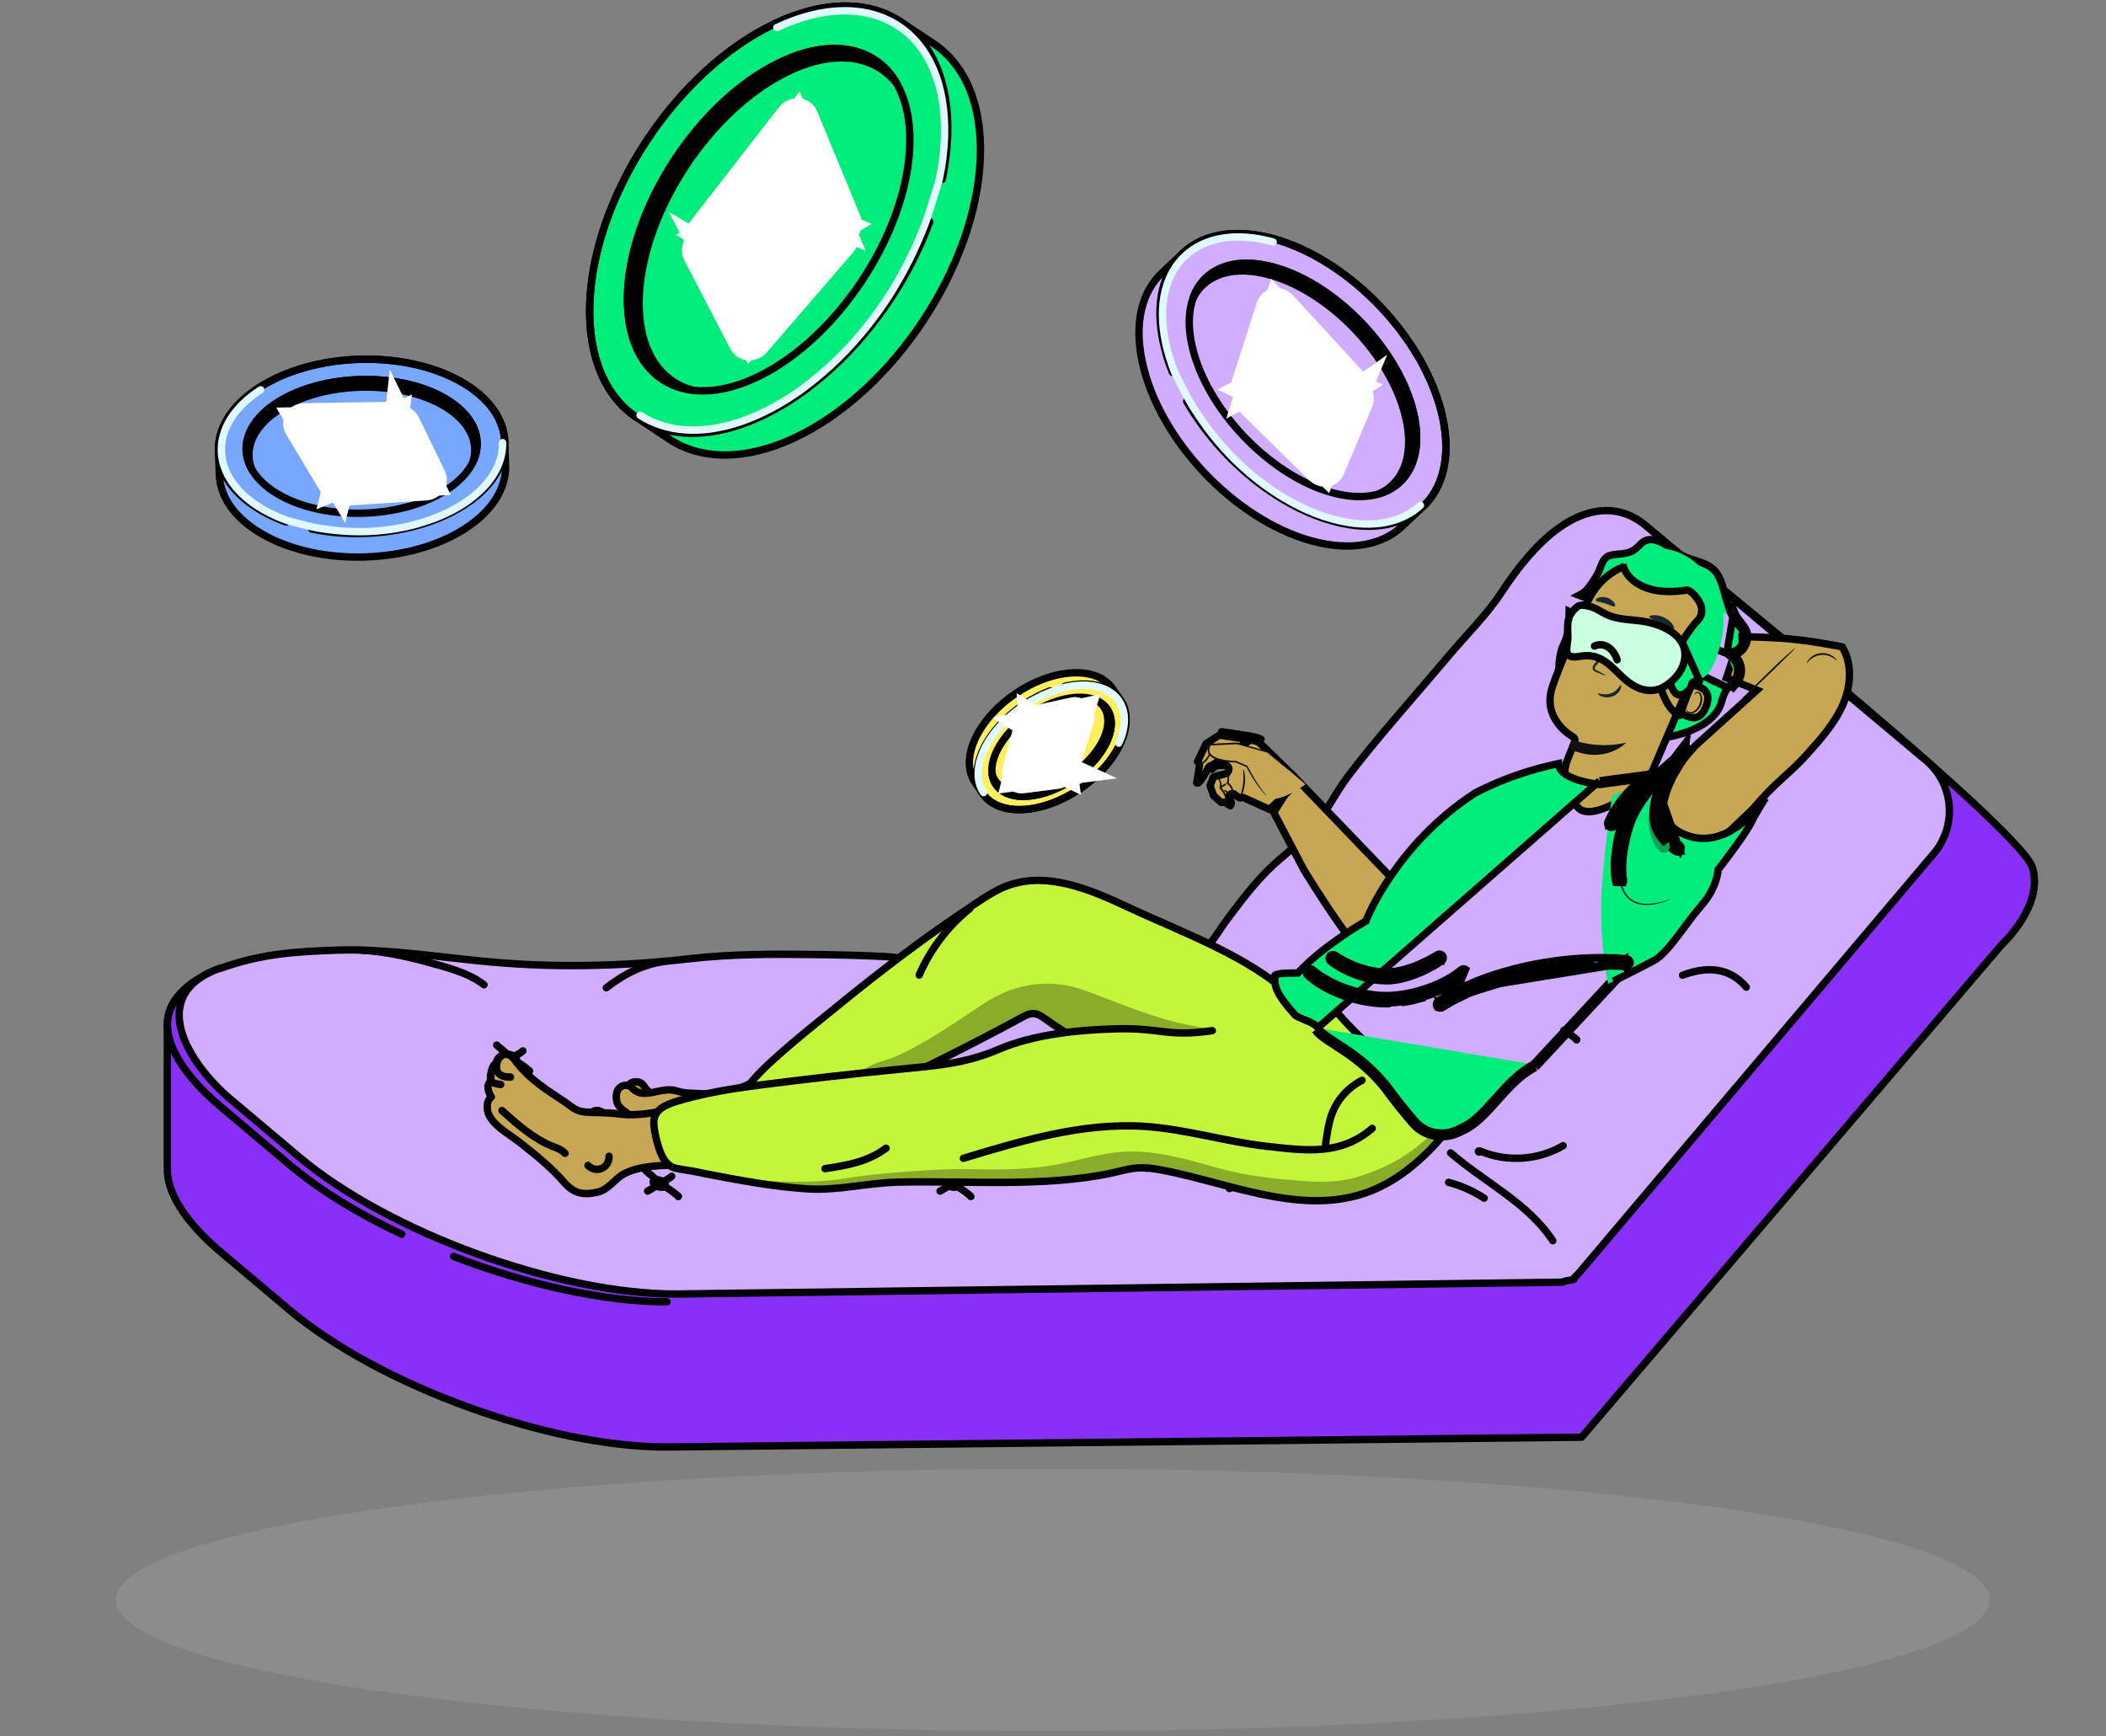<svg width="57" height="47" viewBox="0 0 57 47" fill="none" xmlns="http://www.w3.org/2000/svg">
<rect x="0" y="0" width="57" height="47" fill="#808080" stroke="none"/>
<path d="M39.052 11.327C38.612 9.216 36.561 7.038 34.468 6.462C33.423 6.174 32.564 6.344 32.024 6.844L31.457 7.379C30.915 7.882 30.69 8.72 30.912 9.775C31.351 11.885 33.403 14.063 35.494 14.64C36.539 14.928 37.398 14.758 37.938 14.259L37.939 14.256L38.506 13.721C39.047 13.219 39.271 12.381 39.052 11.327Z" fill="#D1ADFF" stroke="black" stroke-width="0.2" stroke-linecap="round" stroke-linejoin="round"/>
<path d="M31.733 10.079C31.624 9.807 31.538 9.527 31.478 9.24C31.038 7.13 32.378 5.886 34.469 6.463C36.559 7.039 38.612 9.217 39.052 11.328C39.271 12.381 39.047 13.219 38.506 13.723C38.043 14.152 37.35 14.336 36.506 14.201C36.356 14.177 36.208 14.144 36.062 14.104C35.747 14.015 35.441 13.897 35.148 13.751C34.581 13.466 34.056 13.104 33.589 12.676C33.411 12.515 33.24 12.344 33.077 12.167C32.711 11.769 32.389 11.332 32.118 10.863" stroke="black" stroke-width="0.2" stroke-linecap="round" stroke-linejoin="round"/>
<path d="M34.458 6.551C32.42 5.99 31.119 7.201 31.544 9.256C31.602 9.536 31.686 9.809 31.793 10.073C31.793 10.073 32.075 10.653 32.218 10.892C32.487 11.345 32.8 11.77 33.153 12.161C33.31 12.334 33.476 12.499 33.651 12.657C34.107 13.074 34.619 13.427 35.171 13.705C35.457 13.848 35.755 13.963 36.063 14.049C36.205 14.088 36.349 14.12 36.494 14.143C37.317 14.275 37.995 14.096 38.444 13.678" stroke="#E0F9FF" stroke-width="0.2" stroke-linecap="round" stroke-linejoin="round"/>
<path d="M35.966 13.31C34.312 12.814 32.656 11.057 32.269 9.386C31.883 7.715 32.908 6.763 34.563 7.257C36.218 7.75 37.873 9.51 38.261 11.181C38.453 12.019 38.294 12.675 37.88 13.057C37.463 13.444 36.796 13.559 35.966 13.31Z" stroke="black" stroke-width="0.2" stroke-linecap="round" stroke-linejoin="round"/>
<path d="M37.675 13.136C38.081 12.758 38.237 12.118 38.047 11.301C37.669 9.665 36.05 7.946 34.43 7.461C33.406 7.154 32.628 7.416 32.291 8.065C32.576 7.263 33.419 6.914 34.563 7.257C36.218 7.753 37.874 9.51 38.261 11.182C38.307 11.376 38.334 11.574 38.342 11.773C38.359 12.328 38.191 12.769 37.881 13.058C37.723 13.201 37.535 13.306 37.33 13.365C37.457 13.307 37.574 13.23 37.676 13.135L37.675 13.136Z" fill="black" stroke="black" stroke-width="0.2" stroke-linecap="round" stroke-linejoin="round"/>
<path fill-rule="evenodd" clip-rule="evenodd" d="M33.924 10.807L35.505 11.576L35.825 12.649L33.924 10.807Z" fill="white"/>
<path fill-rule="evenodd" clip-rule="evenodd" d="M36.615 10.849L35.486 11.594L35.796 12.632L36.615 10.849Z" fill="white"/>
<path fill-rule="evenodd" clip-rule="evenodd" d="M33.804 10.548L35.382 11.306L34.975 9.941L33.804 10.548Z" fill="white"/>
<path fill-rule="evenodd" clip-rule="evenodd" d="M36.49 10.535L35.365 11.295L34.958 9.93L36.49 10.535Z" fill="white"/>
<path fill-rule="evenodd" clip-rule="evenodd" d="M33.889 10.489L35.059 9.877L34.589 8.303L33.889 10.489Z" fill="white"/>
<path fill-rule="evenodd" clip-rule="evenodd" d="M36.519 10.531L34.986 9.921L34.517 8.347L36.519 10.531Z" fill="white"/>
<path d="M34.552 8.296C34.579 8.296 34.608 8.31 34.628 8.332L36.577 10.455C36.591 10.471 36.6 10.488 36.602 10.505C36.603 10.508 36.605 10.511 36.606 10.514C36.615 10.541 36.608 10.567 36.588 10.581L35.494 11.327C35.474 11.341 35.445 11.341 35.417 11.327L33.879 10.583C33.851 10.569 33.828 10.543 33.822 10.516C33.821 10.513 33.82 10.51 33.82 10.507C33.812 10.49 33.81 10.473 33.815 10.457L34.497 8.332C34.504 8.31 34.525 8.296 34.552 8.296ZM34.065 10.527L35.411 11.178L36.369 10.525L35.062 10.006L34.065 10.527ZM36.28 10.325L34.617 8.514L34.035 10.326L34.978 9.834C34.996 9.825 35.02 9.825 35.043 9.834L36.28 10.325ZM33.904 10.722C33.92 10.696 33.959 10.691 33.995 10.709L35.492 11.45L36.548 10.707C36.573 10.689 36.614 10.694 36.646 10.72C36.679 10.745 36.693 10.784 36.681 10.812L35.911 12.644C35.903 12.664 35.883 12.676 35.858 12.676C35.833 12.676 35.806 12.664 35.786 12.645L33.924 10.814C33.895 10.786 33.886 10.747 33.904 10.722ZM34.311 11.012L35.798 12.473L36.412 11.011L35.576 11.599C35.556 11.613 35.526 11.613 35.498 11.599L34.311 11.012Z" fill="#2A2A2A"/>
<path d="M34.552 8.296C34.579 8.296 34.608 8.31 34.628 8.332L36.577 10.455C36.591 10.471 36.6 10.488 36.602 10.505C36.603 10.508 36.605 10.511 36.606 10.514C36.615 10.541 36.608 10.567 36.588 10.581L35.494 11.327C35.474 11.341 35.445 11.341 35.417 11.327L33.879 10.583C33.851 10.569 33.828 10.543 33.822 10.516C33.821 10.513 33.82 10.51 33.82 10.507C33.812 10.49 33.81 10.473 33.815 10.457L34.497 8.332C34.504 8.31 34.525 8.296 34.552 8.296ZM34.065 10.527L35.411 11.178L36.369 10.525L35.062 10.006L34.065 10.527ZM36.28 10.325L34.617 8.514L34.035 10.326L34.978 9.834C34.996 9.825 35.02 9.825 35.043 9.834L36.28 10.325ZM33.904 10.722C33.92 10.696 33.959 10.691 33.995 10.709L35.492 11.45L36.548 10.707C36.573 10.689 36.614 10.694 36.646 10.72C36.679 10.745 36.693 10.784 36.681 10.812L35.911 12.644C35.903 12.664 35.883 12.676 35.858 12.676C35.833 12.676 35.806 12.664 35.786 12.645L33.924 10.814C33.895 10.786 33.886 10.747 33.904 10.722ZM34.311 11.012L35.798 12.473L36.412 11.011L35.576 11.599C35.556 11.613 35.526 11.613 35.498 11.599L34.311 11.012Z" stroke="white"/>
<path d="M12.485 10.336C10.949 9.459 8.496 9.531 7.006 10.497C6.261 10.979 5.9 11.595 5.914 12.197L5.936 12.833C5.95 13.437 6.344 14.03 7.113 14.466C8.649 15.343 11.102 15.271 12.592 14.306C13.336 13.824 13.698 13.208 13.684 12.607L13.683 12.605L13.661 11.968C13.646 11.365 13.253 10.774 12.485 10.336Z" fill="#78A7FF" stroke="black" stroke-width="0.2" stroke-linecap="round" stroke-linejoin="round"/>
<path d="M7.745 14.129C7.519 14.049 7.3 13.949 7.091 13.83C5.555 12.954 5.517 11.461 7.006 10.497C8.495 9.532 10.949 9.459 12.486 10.336C13.253 10.774 13.646 11.365 13.663 11.969C13.675 12.485 13.412 13.008 12.871 13.45C12.775 13.528 12.674 13.601 12.57 13.668C12.345 13.813 12.106 13.936 11.857 14.035C11.374 14.227 10.867 14.351 10.35 14.404C10.154 14.426 9.957 14.438 9.759 14.441C9.315 14.449 8.872 14.408 8.437 14.319" stroke="black" stroke-width="0.2" stroke-linecap="round" stroke-linejoin="round"/>
<path d="M7.055 10.551C5.604 11.491 5.643 12.943 7.137 13.799C7.341 13.914 7.554 14.011 7.775 14.089C7.775 14.089 8.285 14.232 8.509 14.274C8.933 14.355 9.365 14.395 9.797 14.391C9.989 14.389 10.18 14.377 10.372 14.356C10.877 14.304 11.371 14.183 11.842 13.996C12.085 13.899 12.318 13.779 12.537 13.638C12.639 13.572 12.736 13.502 12.83 13.425C13.357 12.994 13.615 12.484 13.602 11.983" stroke="#E0F9FF" stroke-width="0.2" stroke-linecap="round" stroke-linejoin="round"/>
<path d="M12.03 13.296C10.828 14.038 8.848 14.096 7.611 13.426C6.373 12.755 6.344 11.613 7.546 10.87C8.748 10.127 10.728 10.07 11.967 10.74C12.586 11.077 12.903 11.53 12.914 11.99C12.925 12.455 12.633 12.925 12.03 13.296Z" stroke="black" stroke-width="0.2" stroke-linecap="round" stroke-linejoin="round"/>
<path d="M12.85 12.158C12.838 11.706 12.529 11.263 11.924 10.935C10.713 10.279 8.777 10.336 7.6 11.062C6.855 11.521 6.594 12.138 6.81 12.695C6.472 12.087 6.714 11.383 7.546 10.87C8.75 10.128 10.729 10.07 11.967 10.74C12.111 10.817 12.248 10.908 12.374 11.012C12.725 11.302 12.905 11.644 12.914 11.99C12.916 12.164 12.879 12.336 12.804 12.493C12.838 12.384 12.853 12.271 12.851 12.157L12.85 12.158Z" fill="black" stroke="black" stroke-width="0.2" stroke-linecap="round" stroke-linejoin="round"/>
<path fill-rule="evenodd" clip-rule="evenodd" d="M9.382 13.185L10.712 12.638L11.547 13.025L9.382 13.185Z" fill="white"/>
<path fill-rule="evenodd" clip-rule="evenodd" d="M10.868 11.565L10.714 12.658L11.521 13.032L10.868 11.565Z" fill="white"/>
<path fill-rule="evenodd" clip-rule="evenodd" d="M9.159 13.118L10.482 12.567L9.42 12.075L9.159 13.118Z" fill="white"/>
<path fill-rule="evenodd" clip-rule="evenodd" d="M10.607 11.472L10.465 12.57L9.404 12.078L10.607 11.472Z" fill="white"/>
<path fill-rule="evenodd" clip-rule="evenodd" d="M9.169 13.034L9.427 11.989L8.204 11.422L9.169 13.034Z" fill="white"/>
<path fill-rule="evenodd" clip-rule="evenodd" d="M10.622 11.451L9.415 12.056L8.192 11.488L10.622 11.451Z" fill="white"/>
<path d="M8.179 11.44C8.194 11.423 8.218 11.413 8.242 11.413L10.606 11.376C10.623 11.375 10.639 11.38 10.65 11.388C10.653 11.388 10.655 11.389 10.658 11.39C10.68 11.399 10.692 11.417 10.689 11.437L10.555 12.509C10.553 12.528 10.537 12.546 10.513 12.556L9.221 13.09C9.197 13.1 9.169 13.1 9.149 13.089C9.147 13.088 9.144 13.087 9.143 13.085C9.128 13.081 9.116 13.073 9.109 13.061L8.171 11.493C8.162 11.476 8.164 11.456 8.179 11.44ZM9.287 12.947L10.419 12.479L10.536 11.541L9.507 12.056L9.287 12.947ZM10.364 11.486L8.348 11.518L9.148 12.856L9.356 12.014C9.36 11.998 9.373 11.983 9.391 11.974L10.364 11.486ZM9.32 13.151C9.313 13.127 9.331 13.101 9.361 13.088L10.63 12.577L10.745 11.53C10.748 11.505 10.773 11.483 10.806 11.477C10.839 11.471 10.871 11.483 10.882 11.506L11.592 12.969C11.6 12.985 11.596 13.004 11.583 13.019C11.569 13.034 11.547 13.044 11.524 13.046L9.388 13.188C9.355 13.191 9.326 13.175 9.32 13.151ZM9.72 13.06L11.425 12.946L10.858 11.778L10.767 12.607C10.765 12.626 10.748 12.645 10.724 12.655L9.72 13.06Z" fill="#2A2A2A"/>
<path d="M8.179 11.44C8.194 11.423 8.218 11.413 8.242 11.413L10.606 11.376C10.623 11.375 10.639 11.38 10.65 11.388C10.653 11.388 10.655 11.389 10.658 11.39C10.68 11.399 10.692 11.417 10.689 11.437L10.555 12.509C10.553 12.528 10.537 12.546 10.513 12.556L9.221 13.09C9.197 13.1 9.169 13.1 9.149 13.089C9.147 13.088 9.144 13.087 9.143 13.085C9.128 13.081 9.116 13.073 9.109 13.061L8.171 11.493C8.162 11.476 8.164 11.456 8.179 11.44ZM9.287 12.947L10.419 12.479L10.536 11.541L9.507 12.056L9.287 12.947ZM10.364 11.486L8.348 11.518L9.148 12.856L9.356 12.014C9.36 11.998 9.373 11.983 9.391 11.974L10.364 11.486ZM9.32 13.151C9.313 13.127 9.331 13.101 9.361 13.088L10.63 12.577L10.745 11.53C10.748 11.505 10.773 11.483 10.806 11.477C10.839 11.471 10.871 11.483 10.882 11.506L11.592 12.969C11.6 12.985 11.596 13.004 11.583 13.019C11.569 13.034 11.547 13.044 11.524 13.046L9.388 13.188C9.355 13.191 9.326 13.175 9.32 13.151ZM9.72 13.06L11.425 12.946L10.858 11.778L10.767 12.607C10.765 12.626 10.748 12.645 10.724 12.655L9.72 13.06Z" stroke="white"/>
<path d="M27.683 21.913C28.71 21.864 29.891 21.065 30.321 20.127C30.536 19.658 30.521 19.243 30.326 18.953L30.117 18.647C29.922 18.355 29.544 18.187 29.03 18.213C28.003 18.262 26.822 19.061 26.392 19.999C26.177 20.467 26.192 20.882 26.386 21.173L26.387 21.173L26.597 21.479C26.792 21.77 27.17 21.938 27.683 21.913Z" fill="#FFEF5F" stroke="black" stroke-width="0.2" stroke-linecap="round" stroke-linejoin="round"/>
<path d="M28.825 18.576C28.961 18.545 29.1 18.525 29.239 18.518C30.266 18.47 30.75 19.19 30.321 20.127C29.891 21.064 28.71 21.865 27.683 21.913C27.17 21.938 26.792 21.77 26.596 21.479C26.429 21.23 26.395 20.892 26.523 20.506C26.545 20.438 26.572 20.371 26.602 20.305C26.668 20.164 26.746 20.029 26.837 19.903C27.015 19.658 27.225 19.439 27.462 19.252C27.551 19.181 27.644 19.113 27.74 19.05C27.955 18.908 28.186 18.79 28.427 18.698" stroke="black" stroke-width="0.2" stroke-linecap="round" stroke-linejoin="round"/>
<path d="M30.28 20.116C30.699 19.202 30.227 18.502 29.227 18.548C29.091 18.555 28.956 18.574 28.823 18.604C28.823 18.604 28.529 18.693 28.406 18.742C28.172 18.835 27.948 18.95 27.737 19.086C27.644 19.147 27.553 19.212 27.466 19.283C27.235 19.465 27.03 19.679 26.857 19.917C26.768 20.041 26.692 20.172 26.628 20.31C26.599 20.373 26.573 20.439 26.551 20.505C26.426 20.881 26.459 21.212 26.622 21.453" stroke="#E0F9FF" stroke-width="0.2" stroke-linecap="round" stroke-linejoin="round"/>
<path d="M26.983 20.319C27.342 19.581 28.295 18.935 29.111 18.878C29.927 18.822 30.297 19.373 29.939 20.112C29.582 20.851 28.628 21.496 27.811 21.553C27.402 21.581 27.106 21.458 26.957 21.235C26.807 21.011 26.803 20.689 26.983 20.319Z" stroke="black" stroke-width="0.2" stroke-linecap="round" stroke-linejoin="round"/>
<path d="M26.936 21.133C27.083 21.352 27.372 21.473 27.771 21.445C28.57 21.389 29.502 20.758 29.853 20.035C30.076 19.578 30.011 19.194 29.731 18.987C30.087 19.18 30.188 19.602 29.939 20.113C29.58 20.851 28.628 21.497 27.811 21.553C27.716 21.561 27.621 21.559 27.527 21.547C27.264 21.514 27.069 21.403 26.957 21.235C26.901 21.151 26.866 21.055 26.854 20.954C26.871 21.018 26.899 21.079 26.936 21.134L26.936 21.133Z" fill="black" stroke="black" stroke-width="0.2" stroke-linecap="round" stroke-linejoin="round"/>
<path fill-rule="evenodd" clip-rule="evenodd" d="M27.933 19.722L27.991 20.555L27.623 20.942L27.933 19.722Z" fill="white"/>
<path fill-rule="evenodd" clip-rule="evenodd" d="M28.555 20.838L27.98 20.552L27.624 20.927L28.555 20.838Z" fill="white"/>
<path fill-rule="evenodd" clip-rule="evenodd" d="M28.012 19.612L28.073 20.441L28.54 19.948L28.012 19.612Z" fill="white"/>
<path fill-rule="evenodd" clip-rule="evenodd" d="M28.655 20.712L28.074 20.432L28.542 19.939L28.655 20.712Z" fill="white"/>
<path fill-rule="evenodd" clip-rule="evenodd" d="M28.056 19.633L28.586 19.968L29.125 19.4L28.056 19.633Z" fill="white"/>
<path fill-rule="evenodd" clip-rule="evenodd" d="M28.664 20.724L28.552 19.949L29.091 19.381L28.664 20.724Z" fill="white"/>
<path d="M29.12 19.383C29.126 19.394 29.128 19.409 29.123 19.422L28.709 20.729C28.706 20.738 28.7 20.746 28.694 20.751L28.691 20.755C28.682 20.765 28.67 20.768 28.659 20.763L28.091 20.492C28.081 20.487 28.074 20.475 28.073 20.46L28.015 19.651C28.014 19.636 28.02 19.621 28.029 19.612C28.03 19.611 28.032 19.61 28.033 19.609C28.038 19.602 28.045 19.596 28.052 19.595L29.092 19.369C29.103 19.366 29.114 19.372 29.12 19.383ZM28.083 19.714L28.133 20.422L28.63 20.66L28.535 20L28.083 19.714ZM28.692 20.576L29.046 19.461L28.158 19.654L28.586 19.924C28.594 19.929 28.599 19.939 28.601 19.951L28.692 20.576ZM27.964 19.694C27.978 19.695 27.99 19.71 27.991 19.729L28.04 20.521L28.597 20.777C28.611 20.783 28.618 20.801 28.616 20.82C28.613 20.84 28.6 20.855 28.586 20.857L27.646 20.977C27.636 20.979 27.626 20.973 27.62 20.963C27.614 20.953 27.613 20.939 27.616 20.926L27.931 19.725C27.936 19.706 27.949 19.693 27.964 19.694ZM27.941 19.931L27.689 20.89L28.44 20.794L27.998 20.591C27.988 20.586 27.98 20.573 27.98 20.558L27.941 19.931Z" fill="#2A2A2A"/>
<path d="M29.12 19.383C29.126 19.394 29.128 19.409 29.123 19.422L28.709 20.729C28.706 20.738 28.7 20.746 28.694 20.751L28.691 20.755C28.682 20.765 28.67 20.768 28.659 20.763L28.091 20.492C28.081 20.487 28.074 20.475 28.073 20.46L28.015 19.651C28.014 19.636 28.02 19.621 28.029 19.612C28.03 19.611 28.032 19.61 28.033 19.609C28.038 19.602 28.045 19.596 28.052 19.595L29.092 19.369C29.103 19.366 29.114 19.372 29.12 19.383ZM28.083 19.714L28.133 20.422L28.63 20.66L28.535 20L28.083 19.714ZM28.692 20.576L29.046 19.461L28.158 19.654L28.586 19.924C28.594 19.929 28.599 19.939 28.601 19.951L28.692 20.576ZM27.964 19.694C27.978 19.695 27.99 19.71 27.991 19.729L28.04 20.521L28.597 20.777C28.611 20.783 28.618 20.801 28.616 20.82C28.613 20.84 28.6 20.855 28.586 20.857L27.646 20.977C27.636 20.979 27.626 20.973 27.62 20.963C27.614 20.953 27.613 20.939 27.616 20.926L27.931 19.725C27.936 19.706 27.949 19.693 27.964 19.694ZM27.941 19.931L27.689 20.89L28.44 20.794L27.998 20.591C27.988 20.586 27.98 20.573 27.98 20.558L27.941 19.931Z" stroke="white"/>
<path d="M15.962 8.222C16.063 5.286 18.313 1.887 20.989 0.631C22.326 0.002 23.518 0.032 24.36 0.579L25.245 1.167C26.09 1.717 26.586 2.791 26.533 4.259C26.432 7.194 24.182 10.593 21.507 11.85C20.171 12.478 18.979 12.448 18.137 11.903L18.135 11.9L17.25 11.311C16.407 10.762 15.912 9.688 15.962 8.222Z" fill="#00ED7B" stroke="black" stroke-width="0.2" stroke-linecap="round" stroke-linejoin="round"/>
<path d="M25.5 4.856C25.584 4.466 25.634 4.07 25.649 3.671C25.75 0.735 23.663 -0.625 20.989 0.631C18.315 1.888 16.063 5.286 15.963 8.223C15.912 9.689 16.407 10.762 17.251 11.314C17.971 11.784 18.946 11.871 20.047 11.494C20.243 11.427 20.434 11.349 20.621 11.261C21.024 11.069 21.407 10.84 21.767 10.576C22.462 10.062 23.082 9.456 23.61 8.772C23.812 8.515 24.002 8.247 24.18 7.971C24.579 7.352 24.91 6.69 25.165 5.999" stroke="black" stroke-width="0.2" stroke-linecap="round" stroke-linejoin="round"/>
<path d="M21.024 0.747C23.63 -0.477 25.658 0.85 25.564 3.708C25.55 4.097 25.501 4.483 25.419 4.863C25.419 4.863 25.175 5.706 25.038 6.06C24.782 6.73 24.46 7.373 24.077 7.98C23.906 8.249 23.721 8.509 23.522 8.761C23.007 9.427 22.402 10.019 21.724 10.52C21.374 10.777 21 11.001 20.607 11.187C20.425 11.273 20.239 11.349 20.049 11.414C18.975 11.78 18.024 11.697 17.324 11.239" stroke="#E0F9FF" stroke-width="0.2" stroke-linecap="round" stroke-linejoin="round"/>
<path d="M20.566 10.173C22.671 9.125 24.488 6.383 24.619 4.049C24.75 1.716 23.154 0.675 21.046 1.72C18.938 2.765 17.123 5.51 16.991 7.844C16.926 9.013 17.292 9.857 17.936 10.276C18.586 10.698 19.509 10.698 20.566 10.173Z" stroke="black" stroke-width="0.2" stroke-linecap="round" stroke-linejoin="round"/>
<path d="M18.23 10.333C17.598 9.92 17.24 9.096 17.305 7.955C17.434 5.671 19.21 2.989 21.272 1.964C22.576 1.314 23.681 1.487 24.284 2.28C23.716 1.27 22.503 0.995 21.046 1.72C18.939 2.768 17.123 5.51 16.99 7.844C16.973 8.115 16.983 8.388 17.019 8.657C17.125 9.406 17.452 9.96 17.936 10.276C18.181 10.432 18.458 10.529 18.747 10.561C18.563 10.513 18.388 10.436 18.229 10.333L18.23 10.333Z" fill="black" stroke="black" stroke-width="0.2" stroke-linecap="round" stroke-linejoin="round"/>
<path fill-rule="evenodd" clip-rule="evenodd" d="M22.707 6.497L20.646 7.718L20.331 9.213L22.707 6.497Z" fill="white"/>
<path fill-rule="evenodd" clip-rule="evenodd" d="M19.058 6.853L20.674 7.74L20.37 9.186L19.058 6.853Z" fill="white"/>
<path fill-rule="evenodd" clip-rule="evenodd" d="M22.841 6.133L20.784 7.34L21.184 5.438L22.841 6.133Z" fill="white"/>
<path fill-rule="evenodd" clip-rule="evenodd" d="M19.193 6.414L20.805 7.323L21.206 5.421L19.193 6.414Z" fill="white"/>
<path fill-rule="evenodd" clip-rule="evenodd" d="M22.719 6.063L21.063 5.362L21.525 3.171L22.719 6.063Z" fill="white"/>
<path fill-rule="evenodd" clip-rule="evenodd" d="M19.153 6.412L21.167 5.414L21.629 3.222L19.153 6.412Z" fill="white"/>
<path d="M21.574 3.157C21.538 3.159 21.5 3.181 21.475 3.214L19.065 6.316C19.047 6.338 19.038 6.363 19.037 6.386C19.035 6.39 19.034 6.395 19.033 6.399C19.023 6.437 19.035 6.471 19.064 6.488L20.633 7.381C20.661 7.397 20.701 7.394 20.738 7.372L22.743 6.19C22.78 6.168 22.808 6.13 22.814 6.092C22.815 6.088 22.815 6.084 22.815 6.08C22.824 6.056 22.825 6.032 22.817 6.012L21.653 3.199C21.64 3.17 21.611 3.154 21.574 3.157ZM22.485 6.134L20.729 7.169L19.355 6.387L21.073 5.537L22.485 6.134ZM19.454 6.106L21.511 3.459L22.504 5.858L21.167 5.294C21.142 5.283 21.11 5.285 21.079 5.301L19.454 6.106ZM22.726 6.381C22.7 6.348 22.648 6.345 22.6 6.374L20.649 7.547L19.133 6.655C19.096 6.633 19.041 6.645 19 6.683C18.959 6.721 18.944 6.775 18.964 6.812L20.213 9.217C20.227 9.244 20.255 9.257 20.289 9.255C20.323 9.252 20.359 9.233 20.384 9.204L22.708 6.509C22.744 6.467 22.752 6.414 22.726 6.381ZM22.204 6.821L20.349 8.972L19.351 7.052L20.552 7.759C20.581 7.776 20.622 7.773 20.659 7.751L22.204 6.821Z" fill="#2A2A2A"/>
<path d="M21.574 3.157C21.538 3.159 21.5 3.181 21.475 3.214L19.065 6.316C19.047 6.338 19.038 6.363 19.037 6.386C19.035 6.39 19.034 6.395 19.033 6.399C19.023 6.437 19.035 6.471 19.064 6.488L20.633 7.381C20.661 7.397 20.701 7.394 20.738 7.372L22.743 6.19C22.78 6.168 22.808 6.13 22.814 6.092C22.815 6.088 22.815 6.084 22.815 6.08C22.824 6.056 22.825 6.032 22.817 6.012L21.653 3.199C21.64 3.17 21.611 3.154 21.574 3.157ZM22.485 6.134L20.729 7.169L19.355 6.387L21.073 5.537L22.485 6.134ZM19.454 6.106L21.511 3.459L22.504 5.858L21.167 5.294C21.142 5.283 21.11 5.285 21.079 5.301L19.454 6.106ZM22.726 6.381C22.7 6.348 22.648 6.345 22.6 6.374L20.649 7.547L19.133 6.655C19.096 6.633 19.041 6.645 19 6.683C18.959 6.721 18.944 6.775 18.964 6.812L20.213 9.217C20.227 9.244 20.255 9.257 20.289 9.255C20.323 9.252 20.359 9.233 20.384 9.204L22.708 6.509C22.744 6.467 22.752 6.414 22.726 6.381ZM22.204 6.821L20.349 8.972L19.351 7.052L20.552 7.759C20.581 7.776 20.622 7.773 20.659 7.751L22.204 6.821Z" stroke="white"/>
<path d="M9.502 32.709C8.007 32.709 6.795 31.501 6.795 30.011C6.795 28.52 8.007 27.312 9.502 27.312C10.997 27.312 12.208 28.52 12.208 30.011C12.208 31.501 10.997 32.709 9.502 32.709Z" fill="#C09A00" stroke="black" stroke-width="0.2" stroke-linecap="round" stroke-linejoin="round"/>
<path d="M4.533 27.833C4.463 27.204 5.015 26.64 5.53 26.417L5.602 26.371L8.41 30.097L32.396 30.089L44.28 14.043C44.28 14.043 54.665 22.346 55.009 23.484C55.325 24.525 54.168 25.581 54.168 25.581L42.808 38.903L18.047 39.167C14.859 39.177 10.261 37.503 7.825 35.452L5.979 33.895C4.97 33.043 4.504 32.245 4.531 31.604H4.529V27.835H4.531L4.533 27.833Z" fill="#8830F7" stroke="black" stroke-width="0.2" stroke-linecap="round" stroke-linejoin="round"/>
<path d="M10.874 33.41C9.704 32.858 8.645 32.211 7.829 31.522L5.982 29.965C3.549 27.912 4.273 26.175 7.461 26.167" stroke="black" stroke-width="0.2" stroke-linecap="round" stroke-linejoin="round"/>
<path d="M18.051 35.237C16.35 35.241 14.243 34.767 12.278 34.01" stroke="black" stroke-width="0.2" stroke-linecap="round" stroke-linejoin="round"/>
<path d="M5.962 26.213C7.087 25.813 7.98 25.757 9.157 25.718C10.515 25.672 12.2 25.957 13.552 26.062C15.262 26.196 16.987 26.145 18.69 25.949C19.799 25.821 20.961 25.823 22.048 25.837C22.685 25.846 23.326 25.86 23.963 25.893C24.49 25.92 25.001 26.081 25.53 26.075C25.997 26.068 26.454 25.831 26.915 25.753C27.79 25.604 28.65 25.662 29.529 25.681C30.424 25.699 31.323 25.679 32.212 25.811C32.634 25.873 32.938 25.262 33.143 24.986C33.469 24.541 33.81 24.091 34.187 23.687C34.563 23.283 34.985 22.994 35.359 22.621C35.804 22.176 36.116 21.497 36.496 20.998C37.255 20.006 38.024 19.147 38.833 18.194C38.963 18.042 39.089 17.891 39.219 17.739C39.693 17.18 40.243 16.638 40.644 16.027C40.948 15.563 41.287 15.116 41.682 14.722C42.474 13.934 43.578 13.417 44.55 14.233L52.123 20.578C52.882 21.217 52.979 22.349 52.336 23.108L42.74 34.452L42.597 34.602C42.661 34.656 42.422 34.637 42.282 34.707C42.191 34.707 18.31 35.027 18.31 35.027C15.122 35.037 10.523 33.363 8.088 31.311L6.241 29.755C5.09 28.786 3.93 26.928 5.956 26.206L5.962 26.213Z" fill="#D1ADFF" stroke="black" stroke-width="0.2" stroke-linecap="round" stroke-linejoin="round"/>
<path d="M25.907 32.029C25.923 32.052 25.931 32.074 25.925 32.095C25.919 32.115 25.898 32.132 25.863 32.136C25.836 32.14 25.803 32.136 25.77 32.132C25.733 32.126 25.692 32.115 25.665 32.099C25.652 32.091 25.642 32.081 25.636 32.07C25.615 32.043 25.594 32.017 25.594 31.99C25.594 31.963 25.613 31.94 25.654 31.934C25.754 31.92 25.869 31.975 25.907 32.033V32.029Z" stroke="black" stroke-width="0.2" stroke-linecap="round" stroke-linejoin="round"/>
<path d="M25.664 32.101C25.664 32.101 25.651 32.118 25.641 32.124C25.579 32.165 25.512 32.204 25.444 32.241" stroke="black" stroke-width="0.2" stroke-linecap="round" stroke-linejoin="round"/>
<path d="M25.929 32.128C26.059 32.208 26.175 32.293 26.276 32.382C26.276 32.382 26.28 32.386 26.276 32.388C26.276 32.39 26.268 32.388 26.27 32.386" stroke="black" stroke-width="0.2" stroke-linecap="round" stroke-linejoin="round"/>
<path d="M17.989 32.029C18.006 32.052 18.014 32.074 18.008 32.095C18.002 32.115 17.981 32.132 17.946 32.136C17.919 32.14 17.886 32.136 17.853 32.132C17.816 32.126 17.774 32.115 17.747 32.099C17.735 32.091 17.725 32.081 17.718 32.07C17.698 32.043 17.677 32.017 17.677 31.99C17.677 31.963 17.696 31.94 17.737 31.934C17.836 31.92 17.95 31.975 17.989 32.033V32.029Z" stroke="black" stroke-width="0.2" stroke-linecap="round" stroke-linejoin="round"/>
<path d="M17.737 31.916C17.69 31.862 17.622 31.813 17.562 31.761C17.531 31.734 17.502 31.71 17.473 31.683" stroke="black" stroke-width="0.2" stroke-linecap="round" stroke-linejoin="round"/>
<path d="M17.748 32.101C17.748 32.101 17.735 32.118 17.725 32.124C17.663 32.165 17.596 32.204 17.528 32.241" stroke="black" stroke-width="0.2" stroke-linecap="round" stroke-linejoin="round"/>
<path d="M17.956 31.982C18.039 31.939 18.12 31.893 18.18 31.84C18.184 31.84 18.188 31.844 18.186 31.844" stroke="black" stroke-width="0.2" stroke-linecap="round" stroke-linejoin="round"/>
<path d="M18.013 32.128C18.143 32.208 18.259 32.293 18.36 32.382C18.36 32.382 18.364 32.386 18.36 32.388C18.36 32.39 18.352 32.388 18.354 32.386" stroke="black" stroke-width="0.2" stroke-linecap="round" stroke-linejoin="round"/>
<path d="M13.962 28.635C13.978 28.658 13.987 28.681 13.98 28.701C13.974 28.722 13.954 28.739 13.918 28.742C13.892 28.747 13.858 28.743 13.825 28.739C13.788 28.732 13.747 28.722 13.72 28.705C13.707 28.697 13.697 28.687 13.691 28.677C13.67 28.65 13.65 28.623 13.65 28.596C13.65 28.57 13.668 28.547 13.71 28.541C13.809 28.526 13.923 28.582 13.962 28.64V28.635Z" stroke="black" stroke-width="0.2" stroke-linecap="round" stroke-linejoin="round"/>
<path d="M13.71 28.522C13.662 28.468 13.594 28.419 13.532 28.367C13.501 28.34 13.472 28.316 13.443 28.289" stroke="black" stroke-width="0.2" stroke-linecap="round" stroke-linejoin="round"/>
<path d="M13.929 28.588C14.012 28.545 14.093 28.499 14.152 28.446C14.156 28.446 14.161 28.45 14.159 28.45" stroke="black" stroke-width="0.2" stroke-linecap="round" stroke-linejoin="round"/>
<path d="M13.984 28.734C14.115 28.815 14.23 28.899 14.332 28.988C14.334 28.988 14.336 28.992 14.334 28.994C14.332 28.994 14.326 28.994 14.328 28.994" stroke="black" stroke-width="0.2" stroke-linecap="round" stroke-linejoin="round"/>
<path d="M42.327 27.887C42.457 27.967 42.573 28.054 42.675 28.14C42.675 28.14 42.678 28.145 42.675 28.147C42.672 28.147 42.666 28.147 42.668 28.145" stroke="black" stroke-width="0.2" stroke-linecap="round" stroke-linejoin="round"/>
<path d="M42.027 33.584C41.357 32.563 40.185 32.006 39.26 31.206" stroke="black" stroke-width="0.2" stroke-linecap="round" stroke-linejoin="round"/>
<path d="M47.264 26.72C46.925 26.322 46.4 26.074 45.538 26.398" stroke="black" stroke-width="0.2" stroke-linecap="round" stroke-linejoin="round"/>
<path d="M18.008 26.021C17.427 26.101 16.929 26.336 16.41 26.738" stroke="black" stroke-width="0.2" stroke-linecap="round" stroke-linejoin="round"/>
<path d="M9.819 25.722C10.408 25.761 10.991 25.881 11.559 26.038C12.081 26.184 12.663 26.32 13.1 26.656" stroke="black" stroke-width="0.2" stroke-linecap="round" stroke-linejoin="round"/>
<path d="M35.897 21.92C35.818 22.012 35.593 22.38 35.574 22.427C35.465 22.697 35.365 22.971 35.276 23.25" stroke="black" stroke-width="0.2" stroke-linecap="round" stroke-linejoin="round"/>
<path d="M42.308 31.011C41.642 31.406 40.786 31.464 40.073 31.161C40.052 31.153 40.025 31.145 40.013 31.161C40.001 31.177 40.04 31.2 40.038 31.18" stroke="black" stroke-width="0.2" stroke-linecap="round" stroke-linejoin="round"/>
<path d="M39.205 32.004C39.546 32.095 39.874 32.239 40.17 32.433" stroke="black" stroke-width="0.2" stroke-linecap="round" stroke-linejoin="round"/>
<path d="M16.158 30.459C16.046 30.459 15.956 30.367 15.956 30.257C15.956 30.148 16.048 30.056 16.158 30.056C16.268 30.056 16.362 30.148 16.362 30.257C16.362 30.367 16.27 30.459 16.158 30.459Z" fill="#519FAA" stroke="black" stroke-width="0.2" stroke-linecap="round" stroke-linejoin="round"/>
<path d="M15.07 30.459C14.958 30.459 14.868 30.367 14.868 30.257C14.868 30.148 14.96 30.056 15.07 30.056C15.181 30.056 15.272 30.148 15.272 30.257C15.272 30.367 15.182 30.459 15.07 30.459Z" fill="#519FAA" stroke="black" stroke-width="0.2" stroke-linecap="round" stroke-linejoin="round"/>
<path d="M33.728 31.963C33.745 31.985 33.753 32.007 33.747 32.028C33.74 32.048 33.72 32.064 33.685 32.068C33.659 32.072 33.626 32.068 33.594 32.064C33.557 32.058 33.516 32.048 33.49 32.032C33.477 32.024 33.467 32.014 33.461 32.003C33.441 31.977 33.42 31.95 33.42 31.924C33.42 31.898 33.439 31.875 33.479 31.869C33.577 31.855 33.69 31.91 33.728 31.967V31.963Z" stroke="black" stroke-width="0.2" stroke-linecap="round" stroke-linejoin="round"/>
<path d="M33.479 31.851C33.432 31.798 33.365 31.749 33.304 31.698C33.273 31.672 33.245 31.647 33.216 31.621" stroke="black" stroke-width="0.2" stroke-linecap="round" stroke-linejoin="round"/>
<path d="M33.491 32.034C33.491 32.034 33.478 32.05 33.468 32.056C33.407 32.097 33.342 32.136 33.276 32.172" stroke="black" stroke-width="0.2" stroke-linecap="round" stroke-linejoin="round"/>
<path d="M33.697 31.916C33.778 31.873 33.858 31.828 33.917 31.775C33.921 31.775 33.925 31.779 33.923 31.779" stroke="black" stroke-width="0.2" stroke-linecap="round" stroke-linejoin="round"/>
<path d="M33.751 32.06C33.879 32.139 33.993 32.223 34.093 32.31C34.093 32.31 34.097 32.315 34.093 32.316C34.093 32.319 34.085 32.316 34.087 32.315" stroke="black" stroke-width="0.2" stroke-linecap="round" stroke-linejoin="round"/>
<path d="M29.754 28.614C29.77 28.636 29.778 28.659 29.772 28.679C29.766 28.699 29.745 28.716 29.711 28.72C29.684 28.724 29.652 28.72 29.619 28.716C29.582 28.709 29.541 28.699 29.515 28.683C29.503 28.675 29.492 28.665 29.486 28.655C29.466 28.628 29.445 28.602 29.445 28.575C29.445 28.549 29.464 28.526 29.505 28.52C29.603 28.506 29.715 28.561 29.754 28.618V28.614Z" stroke="black" stroke-width="0.2" stroke-linecap="round" stroke-linejoin="round"/>
<path d="M29.505 28.502C29.458 28.449 29.39 28.4 29.331 28.349C29.301 28.323 29.272 28.299 29.244 28.272" stroke="black" stroke-width="0.2" stroke-linecap="round" stroke-linejoin="round"/>
<path d="M29.514 28.685C29.514 28.685 29.502 28.701 29.492 28.707C29.431 28.748 29.365 28.787 29.298 28.823" stroke="black" stroke-width="0.2" stroke-linecap="round" stroke-linejoin="round"/>
<path d="M29.721 28.567C29.803 28.524 29.882 28.479 29.942 28.427C29.946 28.427 29.95 28.431 29.948 28.431" stroke="black" stroke-width="0.2" stroke-linecap="round" stroke-linejoin="round"/>
<path d="M29.776 28.711C29.904 28.791 30.019 28.874 30.119 28.962C30.119 28.962 30.123 28.966 30.119 28.968C30.119 28.968 30.11 28.968 30.113 28.966" stroke="black" stroke-width="0.2" stroke-linecap="round" stroke-linejoin="round"/>
<path d="M25.667 31.851C25.62 31.798 25.553 31.749 25.492 31.698C25.461 31.672 25.432 31.647 25.404 31.621" stroke="black" stroke-width="0.2" stroke-linecap="round" stroke-linejoin="round"/>
<path d="M25.883 31.916C25.965 31.873 26.044 31.828 26.104 31.775C26.108 31.775 26.112 31.779 26.11 31.779" stroke="black" stroke-width="0.2" stroke-linecap="round" stroke-linejoin="round"/>
<path d="M21.941 28.614C21.957 28.636 21.966 28.658 21.96 28.679C21.953 28.699 21.933 28.715 21.898 28.72C21.872 28.724 21.839 28.72 21.807 28.715C21.77 28.709 21.729 28.699 21.702 28.683C21.69 28.675 21.68 28.665 21.674 28.654C21.653 28.628 21.633 28.602 21.633 28.575C21.633 28.549 21.651 28.526 21.692 28.52C21.79 28.506 21.902 28.561 21.941 28.618V28.614Z" stroke="black" stroke-width="0.2" stroke-linecap="round" stroke-linejoin="round"/>
<path d="M21.693 28.502C21.646 28.449 21.579 28.4 21.517 28.349C21.487 28.323 21.458 28.299 21.43 28.272" stroke="black" stroke-width="0.2" stroke-linecap="round" stroke-linejoin="round"/>
<path d="M21.701 28.685C21.701 28.685 21.688 28.701 21.678 28.707C21.617 28.748 21.552 28.787 21.484 28.823" stroke="black" stroke-width="0.2" stroke-linecap="round" stroke-linejoin="round"/>
<path d="M21.909 28.567C21.99 28.524 22.07 28.479 22.129 28.427C22.133 28.427 22.137 28.431 22.135 28.431" stroke="black" stroke-width="0.2" stroke-linecap="round" stroke-linejoin="round"/>
<path d="M21.964 28.711C22.093 28.791 22.207 28.874 22.307 28.962C22.307 28.962 22.311 28.966 22.307 28.968C22.307 28.968 22.299 28.968 22.301 28.968" stroke="black" stroke-width="0.2" stroke-linecap="round" stroke-linejoin="round"/>
<path d="M13.89 28.685C13.89 28.685 13.877 28.701 13.867 28.707C13.806 28.748 13.741 28.787 13.675 28.823" stroke="black" stroke-width="0.2" stroke-linecap="round" stroke-linejoin="round"/>
<path d="M17.645 29.56C17.625 29.586 17.584 29.57 17.558 29.549C17.513 29.513 17.474 29.47 17.443 29.423C17.427 29.399 17.415 29.372 17.395 29.352C17.366 29.32 17.325 29.301 17.284 29.289C17.207 29.269 17.121 29.279 17.058 29.326C16.992 29.372 16.956 29.458 16.974 29.533C16.974 29.539 16.978 29.545 16.984 29.545C16.991 29.545 16.992 29.535 16.984 29.535" fill="#C09A00"/>
<path d="M17.71 29.592C17.689 29.619 17.587 29.57 17.561 29.552C17.516 29.515 17.477 29.472 17.447 29.425C17.43 29.401 17.418 29.375 17.398 29.354C17.369 29.322 17.328 29.303 17.288 29.291C17.21 29.271 17.124 29.281 17.061 29.328C16.996 29.375 16.959 29.46 16.977 29.535C16.977 29.541 16.981 29.547 16.988 29.547C16.994 29.547 16.996 29.537 16.988 29.537" stroke="black" stroke-width="0.2" stroke-linecap="round" stroke-linejoin="round"/>
<path d="M21.689 29.721C21.467 29.983 21.267 30.286 21.153 30.616C21.03 30.964 21.014 31.407 20.736 31.678C20.614 31.796 20.375 31.893 20.21 31.912C19.957 31.938 19.716 31.767 19.551 31.596C19.367 31.407 19.221 31.177 19.01 31.02C18.741 30.821 18.396 30.756 18.072 30.654C17.688 30.536 17.323 30.363 16.991 30.142C16.874 30.064 16.723 29.959 16.693 29.814C16.67 29.698 16.67 29.546 16.756 29.456C16.837 29.37 16.982 29.35 17.076 29.421C17.105 29.444 17.127 29.472 17.156 29.497C17.364 29.68 17.692 29.556 17.927 29.517C18.088 29.491 18.219 29.493 18.374 29.546C18.527 29.596 18.764 29.592 18.927 29.602C19.29 29.623 19.645 29.576 19.992 29.46C20.369 29.334 20.649 29.122 20.918 28.829" fill="#C7A654"/>
<path d="M28.067 27.424C27.84 27.326 27.622 27.206 27.422 27.061" stroke="black" stroke-width="0.2" stroke-linecap="round" stroke-linejoin="round"/>
<path d="M31.035 31.623C30.691 31.552 30.246 31.358 29.928 31.212" stroke="black" stroke-width="0.2" stroke-linecap="round" stroke-linejoin="round"/>
<path d="M25.834 28.779C25.524 28.85 25.234 29 24.996 29.214" stroke="black" stroke-width="0.2" stroke-linecap="round" stroke-linejoin="round"/>
<path d="M21.689 29.721C21.467 29.983 21.267 30.286 21.153 30.616C21.03 30.964 21.014 31.407 20.736 31.678C20.614 31.796 20.375 31.893 20.21 31.912C19.957 31.938 19.716 31.767 19.551 31.596C19.367 31.407 19.221 31.177 19.01 31.02C18.741 30.821 18.396 30.756 18.072 30.654C17.688 30.536 17.323 30.363 16.991 30.142C16.874 30.064 16.723 29.959 16.693 29.814C16.67 29.698 16.67 29.546 16.756 29.456C16.837 29.37 16.982 29.35 17.076 29.421C17.105 29.444 17.127 29.472 17.156 29.497C17.364 29.68 17.692 29.556 17.927 29.517C18.088 29.491 18.219 29.493 18.374 29.546C18.527 29.596 18.764 29.592 18.927 29.602C19.29 29.623 19.645 29.576 19.992 29.46C20.369 29.334 20.649 29.122 20.918 28.829" stroke="black" stroke-width="0.2" stroke-linecap="round" stroke-linejoin="round"/>
<path d="M35.226 27.228C34 25.938 32.105 25.295 30.53 24.555C29.498 24.069 28.322 23.578 27.255 23.979C26.96 24.091 26.692 24.266 26.427 24.441C25.095 25.32 23.82 26.286 22.587 27.297C22.228 27.592 20.786 28.72 20.339 29.287C20.149 29.527 21.963 29.959 22.255 30.018C22.496 30.066 22.74 29.965 22.963 29.863C24.556 29.147 26.123 28.372 27.659 27.54C27.759 27.485 27.863 27.43 27.978 27.436C28.1 27.442 28.204 27.519 28.304 27.59C29.134 28.189 30.077 28.626 31.073 28.876" fill="#C3F53A"/>
<path d="M35.226 27.228C34 25.938 32.105 25.295 30.53 24.555C29.498 24.069 28.322 23.578 27.255 23.979C26.96 24.091 26.692 24.266 26.427 24.441C25.095 25.32 23.82 26.286 22.587 27.297C22.228 27.592 20.786 28.72 20.339 29.287C20.149 29.527 21.963 29.959 22.255 30.018C22.496 30.066 22.74 29.965 22.963 29.863C24.556 29.147 26.123 28.372 27.659 27.54C27.759 27.485 27.863 27.43 27.978 27.436C28.1 27.442 28.204 27.519 28.304 27.59C29.134 28.189 30.077 28.626 31.073 28.876" stroke="black" stroke-width="0.2" stroke-linecap="round" stroke-linejoin="round"/>
<path opacity="0.3" d="M22.187 29.861C22.195 29.782 22.277 29.718 22.353 29.665C22.71 29.413 23.062 29.141 23.434 28.913C23.697 28.75 23.974 28.717 24.252 28.593C25.082 28.225 25.874 27.66 26.631 27.163C27.504 26.593 28.447 26.469 29.405 26.825C30.511 27.236 31.609 27.733 32.81 27.843C32.413 28.062 32.047 28.215 31.633 28.404C31.239 28.587 31.158 28.85 30.705 28.709C29.86 28.451 29.057 28.058 28.34 27.539C28.236 27.464 28.12 27.381 27.982 27.373H27.961C27.834 27.373 27.724 27.434 27.63 27.485C26.102 28.313 24.523 29.094 22.938 29.806C22.748 29.891 22.567 29.967 22.387 29.969C22.387 29.952 22.377 29.938 22.365 29.928C22.338 29.908 22.299 29.912 22.279 29.938C22.279 29.942 22.269 29.95 22.244 29.942C22.214 29.93 22.181 29.893 22.185 29.861H22.187Z" fill="black"/>
<path d="M13.233 29.324C13.233 29.324 13.229 29.33 13.229 29.332C13.215 29.369 13.204 29.399 13.207 29.44C13.213 29.529 13.248 29.621 13.299 29.692C13.196 29.78 13.184 29.867 13.188 29.991C13.198 30.396 13.774 30.693 14.061 30.919C14.484 31.252 14.908 31.588 15.261 31.997C15.526 32.304 15.779 32.359 16.173 32.27C16.481 32.199 16.628 31.912 16.899 31.769C17.289 31.566 17.848 31.541 18.281 31.541C18.217 31.541 18.013 30.284 17.981 30.176C17.975 30.154 17.968 30.134 17.952 30.115C17.917 30.077 17.856 30.087 17.807 30.095C17.458 30.164 17.073 30.199 16.718 30.15C16.41 30.107 16.132 30.127 15.822 30.099C15.578 30.077 15.477 29.954 15.292 29.83C14.774 29.485 14.339 29.222 13.955 28.722C13.9 28.648 13.837 28.573 13.751 28.547C13.615 28.508 13.472 28.61 13.437 28.742C13.437 28.748 13.433 28.756 13.431 28.76C13.406 28.793 13.378 28.813 13.356 28.848C13.331 28.886 13.315 28.927 13.305 28.972C13.282 29.057 13.278 29.149 13.284 29.236C13.284 29.242 13.245 29.293 13.233 29.318V29.322V29.324Z" fill="#C7A654" stroke="black" stroke-width="0.2" stroke-linecap="round" stroke-linejoin="round"/>
<path d="M32.811 27.898C31.585 28.078 31.425 27.814 30.199 27.849C29.171 27.877 27.971 27.999 27.019 28.408C26.127 28.793 25.323 28.846 24.34 28.943C23.099 29.065 21.863 29.204 20.629 29.362C20.117 29.428 19.609 29.501 19.105 29.608C18.852 29.664 18.601 29.727 18.354 29.8C18.199 29.847 18.036 29.901 17.901 29.997C17.75 30.107 17.683 30.254 17.697 30.433C17.707 30.565 17.73 30.695 17.762 30.825C17.836 31.114 17.952 31.547 18.287 31.623C18.433 31.655 18.581 31.672 18.729 31.698C18.858 31.72 18.982 31.751 19.111 31.775C20.015 31.948 20.919 32.119 21.839 32.18C22.669 32.235 23.46 32.02 24.295 31.999C26.155 31.954 28.232 32.142 30.056 31.759C30.324 31.702 30.587 31.619 30.86 31.61C31.05 31.605 31.242 31.635 31.43 31.669C33.488 32.056 35.7 33.159 37.672 31.954C38.385 31.519 38.97 30.901 39.447 30.221C39.141 29.983 38.852 29.749 38.542 29.511C38.101 29.169 37.66 28.825 37.24 28.457C36.74 28.018 36.273 27.544 35.873 27.015" fill="#C3F53A"/>
<path d="M32.811 27.898C31.585 28.078 31.425 27.814 30.199 27.849C29.171 27.877 27.971 27.999 27.019 28.408C26.127 28.793 25.323 28.846 24.34 28.943C23.099 29.065 21.863 29.204 20.629 29.362C20.117 29.428 19.609 29.501 19.105 29.608C18.852 29.664 18.601 29.727 18.354 29.8C18.199 29.847 18.036 29.901 17.901 29.997C17.75 30.107 17.683 30.254 17.697 30.433C17.707 30.565 17.73 30.695 17.762 30.825C17.836 31.114 17.952 31.547 18.287 31.623C18.433 31.655 18.581 31.672 18.729 31.698C18.858 31.72 18.982 31.751 19.111 31.775C20.015 31.948 20.919 32.119 21.839 32.18C22.669 32.235 23.46 32.02 24.295 31.999C26.155 31.954 28.232 32.142 30.056 31.759C30.324 31.702 30.587 31.619 30.86 31.61C31.05 31.605 31.242 31.635 31.43 31.669C33.488 32.056 35.7 33.159 37.672 31.954C38.385 31.519 38.97 30.901 39.447 30.221C39.141 29.983 38.852 29.749 38.542 29.511C38.101 29.169 37.66 28.825 37.24 28.457C36.74 28.018 36.273 27.544 35.873 27.015" stroke="black" stroke-width="0.2" stroke-linecap="round" stroke-linejoin="round"/>
<path opacity="0.3" d="M24.291 32.001C26.151 31.956 28.228 32.144 30.054 31.761C30.321 31.704 30.584 31.621 30.858 31.613C31.049 31.606 31.239 31.637 31.429 31.672C33.486 32.058 35.699 33.161 37.672 31.956C38.021 31.743 38.341 31.482 38.631 31.195C38.921 30.909 39.063 30.605 39.267 30.256C39.186 30.396 38.947 30.52 38.823 30.632C38.643 30.795 38.459 30.953 38.268 31.102C37.794 31.466 37.29 31.686 36.727 31.861C36.13 32.046 35.495 31.989 34.881 31.936C34.247 31.881 33.624 31.798 33.01 31.629C32.143 31.389 31.264 31.116 30.366 31.179C29.773 31.222 29.197 31.411 28.612 31.521C27.867 31.659 27.104 31.665 26.349 31.649C25.594 31.633 24.892 31.684 24.162 31.745C23.744 31.779 23.325 31.824 22.911 31.893C22.105 32.026 21.265 31.997 20.449 31.948C20.736 32.07 21.038 32.158 21.348 32.213C21.446 32.229 21.544 32.243 21.644 32.243C21.81 32.243 21.948 32.176 22.109 32.16C22.354 32.133 22.603 32.131 22.85 32.109C23.331 32.068 23.811 32.019 24.294 32.007V32.003L24.291 32.001Z" fill="black"/>
<path d="M26.25 24.592C25.656 25.07 25.181 25.692 24.879 26.392" stroke="black" stroke-width="0.2" stroke-linecap="round" stroke-linejoin="round"/>
<path d="M36.864 29.242C36.54 29.407 36.269 29.678 36.111 30.007C36.005 30.229 35.95 30.475 35.916 30.719C35.901 30.817 35.881 30.901 35.879 30.998V30.984" stroke="black" stroke-width="0.2" stroke-linecap="round" stroke-linejoin="round"/>
<path d="M23.981 31.08C23.487 31.446 22.933 31.544 22.331 31.633" stroke="black" stroke-width="0.2" stroke-linecap="round" stroke-linejoin="round"/>
<path d="M13.819 29.155L13.721 29.149C13.617 29.143 13.519 29.104 13.464 29.011C13.411 28.923 13.442 28.775 13.484 28.683C13.486 28.683 13.476 28.701 13.474 28.699C13.472 28.697 13.474 28.695 13.474 28.693C13.495 28.657 13.519 28.622 13.554 28.598" stroke="black" stroke-width="0.2" stroke-linecap="round" stroke-linejoin="round"/>
<path d="M13.28 29.1C13.272 29.155 13.264 29.226 13.307 29.271C13.364 29.332 13.474 29.346 13.552 29.356" stroke="black" stroke-width="0.2" stroke-linecap="round" stroke-linejoin="round"/>
<path d="M16.483 31.299C16.494 31.436 16.41 31.572 16.288 31.627C16.163 31.682 16.006 31.647 15.914 31.545" stroke="black" stroke-width="0.2" stroke-linecap="round" stroke-linejoin="round"/>
<path d="M13.586 30.06C14.004 30.437 14.433 30.819 14.953 31.029C15.076 31.078 15.206 31.122 15.294 31.218" stroke="black" stroke-width="0.2" stroke-linecap="round" stroke-linejoin="round"/>
<path d="M37.14 30.544C36.289 31.269 35.397 31.155 34.285 31.029C33.173 30.902 32.092 30.563 30.976 30.489C29.312 30.382 27.671 30.87 26.074 31.354" stroke="black" stroke-width="0.2" stroke-linecap="round" stroke-linejoin="round"/>
<path d="M48.892 20.436L48.892 20.436C48.701 20.648 48.528 20.806 48.34 20.978C48.305 21.01 48.269 21.043 48.232 21.077C48.002 21.288 47.749 21.532 47.428 21.912L45.98 23.289L45.261 23.222L44.689 21.57L45.878 20.191L47.432 18.789L47.55 18.682L47.403 18.622L46.728 18.348L47.097 17.234C47.142 17.234 47.207 17.235 47.295 17.237C47.477 17.24 47.754 17.249 48.133 17.27C48.507 17.29 48.949 17.351 49.298 17.408C49.473 17.437 49.623 17.464 49.73 17.484C49.784 17.494 49.827 17.502 49.856 17.508L49.859 17.509C50.133 17.953 50.102 18.549 49.888 19.053L49.888 19.053C49.667 19.57 49.283 20.001 48.892 20.436Z" fill="#C7A654" stroke="black" stroke-width="0.2"/>
<path d="M48.59 17.543C48.594 17.547 48.516 17.626 48.388 17.751C48.25 17.886 48.078 18.055 47.889 18.241C47.693 18.431 47.513 18.602 47.379 18.721C47.245 18.841 47.158 18.91 47.154 18.905C47.149 18.9 47.228 18.822 47.356 18.697C47.493 18.562 47.666 18.393 47.856 18.207C48.051 18.016 48.231 17.846 48.365 17.727C48.499 17.607 48.586 17.538 48.59 17.543Z" fill="#111111"/>
<path d="M49.716 17.877C49.711 17.883 49.675 17.842 49.602 17.8C49.531 17.757 49.417 17.716 49.291 17.727C49.164 17.738 49.06 17.799 48.997 17.853C48.933 17.907 48.904 17.953 48.897 17.949C48.893 17.947 48.912 17.893 48.974 17.829C49.035 17.764 49.147 17.693 49.286 17.68C49.427 17.668 49.549 17.719 49.62 17.772C49.693 17.825 49.721 17.875 49.716 17.877Z" fill="#111111"/>
<path d="M46.737 17.688L46.917 17.636C47.021 17.606 47.108 17.524 47.158 17.419C47.207 17.313 47.214 17.195 47.171 17.096L47.171 17.096C47.15 17.048 47.118 17.002 47.079 16.952C47.068 16.938 47.056 16.923 47.044 16.908C47.014 16.871 46.982 16.831 46.954 16.79M46.737 17.688L42.743 16.114C42.863 16.054 42.945 15.973 43.013 15.884C43.046 15.84 43.077 15.794 43.106 15.749C43.111 15.74 43.117 15.731 43.123 15.722C43.147 15.686 43.169 15.65 43.194 15.614L43.194 15.614C43.25 15.533 43.287 15.437 43.318 15.355C43.324 15.337 43.331 15.32 43.337 15.304C43.376 15.206 43.413 15.135 43.473 15.087L43.474 15.087C43.548 15.028 43.649 15.013 43.785 15.001C43.794 15 43.803 14.999 43.812 14.998C43.932 14.988 44.081 14.975 44.206 14.899M46.737 17.688L46.881 17.808C47.027 17.931 47.075 18.16 46.992 18.332M46.737 17.688L46.929 16.535C46.959 16.605 46.994 16.672 47.037 16.733M46.954 16.79L47.037 16.733M46.954 16.79C46.954 16.79 46.954 16.791 46.955 16.791L47.037 16.733M46.954 16.79C46.907 16.722 46.869 16.649 46.837 16.575L46.834 16.567L46.834 16.566L46.709 16.182L46.707 16.177L46.707 16.176C46.701 16.154 46.696 16.132 46.69 16.11C46.654 15.97 46.619 15.839 46.571 15.718C46.515 15.581 46.443 15.465 46.335 15.377C46.236 15.297 46.115 15.248 45.976 15.203C45.949 15.193 45.92 15.184 45.891 15.175C45.779 15.139 45.658 15.101 45.547 15.046L45.547 15.046C45.443 14.994 45.349 14.929 45.262 14.867C45.257 14.864 45.252 14.86 45.246 14.856C45.163 14.797 45.086 14.743 45.004 14.698C44.828 14.602 44.629 14.571 44.493 14.655C44.451 14.681 44.415 14.717 44.368 14.763L44.367 14.765C44.323 14.808 44.271 14.86 44.206 14.899M47.037 16.733C47.062 16.771 47.091 16.806 47.119 16.842C47.174 16.91 47.228 16.977 47.263 17.056C47.361 17.28 47.254 17.566 47.046 17.688C47.034 17.677 47.022 17.666 47.01 17.655L46.945 17.732L46.973 17.828C46.989 17.823 47.005 17.818 47.021 17.811C47.141 17.969 47.169 18.196 47.082 18.375M44.206 14.899L44.155 14.813L44.206 14.899C44.206 14.899 44.206 14.899 44.206 14.899ZM47.082 18.375L46.992 18.332C46.992 18.332 46.992 18.332 46.992 18.332M47.082 18.375C47.039 18.464 46.974 18.538 46.908 18.612C46.887 18.636 46.866 18.659 46.845 18.684L47.082 18.375ZM46.992 18.332C46.969 18.38 46.937 18.425 46.897 18.472C46.877 18.496 46.857 18.519 46.835 18.544L46.833 18.546C46.812 18.569 46.79 18.594 46.769 18.619M46.992 18.332L46.769 18.619M46.769 18.619C46.669 18.738 46.627 18.881 46.593 19.005C46.481 19.405 46.086 19.652 45.701 19.798C45.512 19.869 45.335 19.913 45.212 19.938C45.172 19.946 45.139 19.952 45.113 19.956L45.04 19.859L45.024 19.837L44.998 19.827C44.458 19.606 44.023 19.187 43.588 18.76L43.575 18.748L43.559 18.741L42.209 18.134C42.209 18.133 42.208 18.132 42.208 18.131C42.204 18.119 42.2 18.101 42.197 18.075C42.193 18.021 42.196 17.952 42.206 17.876C42.225 17.723 42.265 17.569 42.289 17.514L42.289 17.514C42.297 17.496 42.306 17.477 42.314 17.457C42.337 17.407 42.361 17.353 42.381 17.299C42.41 17.223 42.434 17.137 42.437 17.048L42.437 17.048C42.439 16.957 42.446 16.889 42.454 16.82C42.454 16.816 42.455 16.812 42.455 16.809C42.463 16.735 42.47 16.658 42.471 16.552L46.769 18.619Z" fill="#00ED7B" stroke="black" stroke-width="0.2"/>
<path d="M42.828 21.941L42.828 21.94L42.821 21.938C42.785 21.927 42.723 21.883 42.651 21.794C42.582 21.709 42.512 21.593 42.458 21.46C42.347 21.192 42.303 20.868 42.418 20.581L42.334 20.547L42.418 20.581C42.475 20.438 42.525 20.311 42.562 20.219C42.58 20.172 42.594 20.135 42.605 20.109L42.616 20.078L42.62 20.066C42.621 20.065 42.622 20.061 42.623 20.057L42.623 20.057C42.623 20.056 42.624 20.05 42.625 20.043C42.625 20.04 42.626 20.029 42.624 20.017L42.624 20.016C42.623 20.012 42.616 19.966 42.57 19.944L42.565 19.941C42.559 19.937 42.55 19.932 42.539 19.925C42.516 19.911 42.483 19.889 42.445 19.86C42.367 19.802 42.268 19.714 42.179 19.599C42.002 19.371 41.865 19.034 42.019 18.577L42.019 18.577C42.178 18.104 42.588 17.151 42.972 16.287L42.972 16.287C43.363 15.408 44.365 14.975 45.276 15.293L45.276 15.293L45.369 15.325C45.842 15.523 46.123 15.874 46.236 16.292C46.351 16.713 46.295 17.209 46.079 17.689L46.079 17.689L46.078 17.691L44.607 21.145C44.598 21.153 44.586 21.162 44.571 21.174C44.536 21.203 44.485 21.243 44.421 21.29C44.294 21.385 44.119 21.509 43.925 21.626C43.73 21.742 43.52 21.849 43.323 21.912C43.123 21.976 42.953 21.989 42.828 21.941Z" fill="#C7A654" stroke="black" stroke-width="0.2"/>
<path d="M42.593 20.033C42.593 20.033 43.204 20.287 44.014 20.102C44.014 20.102 43.448 20.71 42.493 20.277L42.593 20.033Z" fill="#111111"/>
<path d="M42.761 17.12C42.773 17.144 42.907 17.103 43.059 17.156C43.211 17.207 43.295 17.324 43.318 17.311C43.329 17.306 43.323 17.267 43.287 17.215C43.251 17.163 43.182 17.1 43.087 17.068C42.992 17.035 42.901 17.042 42.843 17.062C42.783 17.081 42.756 17.109 42.761 17.12Z" fill="#17282F"/>
<path d="M44.254 17.577C44.264 17.601 44.399 17.56 44.551 17.613C44.703 17.664 44.787 17.781 44.81 17.768C44.821 17.763 44.815 17.724 44.779 17.671C44.744 17.62 44.674 17.557 44.579 17.524C44.484 17.492 44.393 17.499 44.334 17.518C44.276 17.538 44.248 17.566 44.254 17.577Z" fill="#17282F"/>
<path d="M43.461 18.283C43.465 18.275 43.376 18.226 43.23 18.153C43.193 18.135 43.159 18.115 43.162 18.086C43.162 18.055 43.193 18.019 43.228 17.98C43.297 17.9 43.37 17.815 43.446 17.726C43.752 17.362 43.989 17.058 43.974 17.045C43.959 17.033 43.698 17.318 43.392 17.682C43.317 17.772 43.246 17.858 43.178 17.94C43.148 17.979 43.105 18.02 43.105 18.085C43.105 18.117 43.126 18.148 43.149 18.163C43.171 18.18 43.193 18.188 43.211 18.196C43.362 18.258 43.458 18.292 43.461 18.283Z" fill="#17282F"/>
<path d="M43.872 18.544C43.847 18.534 43.79 18.698 43.608 18.766C43.426 18.834 43.256 18.754 43.247 18.776C43.241 18.786 43.275 18.822 43.349 18.85C43.42 18.878 43.535 18.892 43.646 18.85C43.758 18.809 43.828 18.726 43.857 18.661C43.888 18.594 43.883 18.547 43.872 18.544Z" fill="#17282F"/>
<path d="M44.639 16.698C44.639 16.744 44.798 16.777 44.968 16.861C45.141 16.942 45.266 17.043 45.303 17.015C45.319 17 45.308 16.953 45.264 16.893C45.221 16.833 45.142 16.764 45.039 16.714C44.936 16.665 44.832 16.648 44.758 16.652C44.684 16.655 44.639 16.676 44.639 16.698Z" fill="#17282F"/>
<path d="M43.188 16.247C43.203 16.291 43.32 16.292 43.446 16.334C43.574 16.372 43.67 16.439 43.707 16.411C43.724 16.397 43.72 16.357 43.685 16.308C43.65 16.26 43.582 16.206 43.495 16.179C43.408 16.151 43.322 16.157 43.266 16.176C43.209 16.196 43.182 16.227 43.188 16.247Z" fill="#17282F"/>
<path d="M46.182 19.103L46.182 19.103C46.126 19.257 46.058 19.337 45.996 19.379C45.935 19.42 45.87 19.43 45.804 19.424C45.736 19.417 45.67 19.392 45.615 19.365C45.588 19.351 45.564 19.338 45.545 19.327C45.542 19.325 45.539 19.323 45.535 19.321C45.527 19.316 45.518 19.31 45.509 19.306C45.51 19.294 45.512 19.279 45.516 19.258C45.531 19.178 45.568 19.065 45.614 18.947C45.659 18.83 45.709 18.712 45.749 18.623C45.764 18.59 45.777 18.562 45.788 18.539C45.802 18.541 45.818 18.543 45.836 18.547C45.901 18.559 45.981 18.582 46.051 18.621C46.121 18.66 46.175 18.712 46.203 18.782C46.23 18.851 46.237 18.952 46.182 19.103Z" fill="#C7A654" stroke="black" stroke-width="0.2"/>
<path d="M45.648 19.212C45.652 19.211 45.656 19.224 45.673 19.241C45.688 19.257 45.719 19.276 45.759 19.276C45.839 19.277 45.942 19.189 45.992 19.07C46.017 19.01 46.027 18.947 46.024 18.891C46.022 18.834 46.004 18.788 45.971 18.768C45.938 18.747 45.905 18.758 45.89 18.773C45.873 18.789 45.873 18.804 45.868 18.803C45.866 18.805 45.858 18.787 45.874 18.761C45.882 18.749 45.896 18.737 45.917 18.73C45.938 18.723 45.964 18.725 45.988 18.738C46.038 18.761 46.066 18.826 46.069 18.888C46.076 18.951 46.066 19.022 46.038 19.089C45.982 19.221 45.864 19.321 45.757 19.311C45.705 19.305 45.671 19.276 45.657 19.253C45.643 19.228 45.645 19.212 45.648 19.212Z" fill="#111111"/>
<path d="M43.748 15.317C43.664 15.215 44.126 14.995 44.439 14.979C44.911 14.957 45.566 15.086 45.894 15.337C46.288 15.638 46.57 16.004 46.633 16.496C46.695 16.987 46.593 17.49 46.397 17.945C46.337 18.084 46.264 18.225 46.142 18.314C45.99 18.424 45.775 18.446 45.703 18.651C45.676 18.727 45.625 18.793 45.553 18.827C45.379 18.908 45.279 18.728 45.258 18.579C45.216 18.261 45.323 17.944 45.428 17.641C45.503 17.425 45.581 17.206 45.721 17.026C45.798 16.928 45.892 16.844 45.963 16.742C46.034 16.641 46.081 16.512 46.047 16.392C46.042 16.373 46.031 16.347 46.015 16.317C45.892 16.077 45.647 15.923 45.378 15.913C44.951 15.898 44.232 15.842 44.115 15.649C43.947 15.371 43.937 15.23 43.937 15.23L43.748 15.317Z" fill="#00ED7B"/>
<path d="M45.895 15.233C45.577 14.966 45.158 14.808 44.746 14.85C44.526 14.872 44.303 14.957 44.169 15.132C44.035 15.307 44.023 15.582 44.182 15.734L44.192 15.747C44.438 15.955 44.638 15.99 44.96 16.004C45.231 16.016 45.501 15.953 45.772 15.966C46.06 15.98 46.343 16.083 46.574 16.256C46.434 15.867 46.212 15.499 45.895 15.233Z" fill="#00ED7B"/>
<path d="M43.922 15.27C43.977 15.579 44.392 16.153 45.617 15.979C45.749 15.935 45.927 16.179 46 16.306C46.055 16.397 46.121 16.622 45.946 16.797C45.727 17.015 44.852 18.215 45.344 18.76C45.508 18.924 45.782 18.651 45.782 18.542C45.782 18.455 45.891 18.433 45.946 18.433" stroke="black" stroke-width="0.2"/>
<path d="M35.299 23.561L35.298 23.559L34.474 21.988L35.065 21.059L38.139 24.26L37.082 25.97C37.021 25.93 36.904 25.83 36.693 25.594C36.46 25.333 36.112 24.826 35.819 24.379C35.674 24.157 35.543 23.951 35.449 23.801C35.401 23.726 35.363 23.665 35.337 23.622L35.307 23.573L35.299 23.561Z" fill="#C7A654" stroke="black" stroke-width="0.2"/>
<path d="M33.832 20.025L33.816 20.022C33.8 20.02 33.777 20.016 33.748 20.011C33.691 20.002 33.613 19.99 33.528 19.977C33.358 19.951 33.161 19.923 33.05 19.906L33.05 19.906C33.016 19.901 32.982 19.909 32.953 19.928C32.953 19.928 32.953 19.928 32.953 19.928L32.639 20.136L32.411 20.618L32.422 20.625C32.454 20.647 32.471 20.686 32.465 20.724L32.39 21.192C32.392 21.193 32.394 21.194 32.396 21.194C32.406 21.197 32.414 21.198 32.423 21.195C32.431 21.192 32.449 21.184 32.473 21.155C32.535 21.079 32.593 20.985 32.637 20.908C32.658 20.87 32.676 20.837 32.688 20.814L32.701 20.787L32.705 20.78L32.706 20.778L32.706 20.778L32.706 20.778C32.706 20.778 32.706 20.778 32.706 20.778M33.832 20.025L32.796 20.821L32.706 20.778M33.832 20.025C33.836 20.026 33.84 20.027 33.844 20.028M33.832 20.025L33.844 20.028M32.706 20.778C32.722 20.744 32.756 20.721 32.794 20.721L33.16 20.715C33.195 20.714 33.227 20.731 33.246 20.761C33.265 20.79 33.267 20.826 33.252 20.858L33.236 20.892C33.223 20.918 33.199 20.938 33.17 20.945L32.845 21.028L32.752 21.265L32.845 21.534L33.047 21.719L33.115 21.716C33.134 21.715 33.154 21.72 33.171 21.73L33.302 21.809C33.307 21.802 33.311 21.794 33.315 21.786C33.325 21.763 33.329 21.743 33.326 21.724C33.324 21.706 33.316 21.682 33.286 21.652C33.247 21.613 33.247 21.55 33.285 21.511C33.324 21.472 33.387 21.471 33.426 21.51C33.426 21.51 33.426 21.51 33.426 21.51C33.426 21.51 33.426 21.51 33.426 21.51C33.426 21.51 33.426 21.51 33.426 21.51L33.426 21.51L33.427 21.51L33.427 21.511L33.427 21.511L33.432 21.515C33.435 21.518 33.441 21.524 33.449 21.53C33.464 21.543 33.484 21.558 33.506 21.572C33.528 21.586 33.547 21.594 33.56 21.597C33.563 21.598 33.565 21.598 33.566 21.598C33.595 21.58 33.63 21.578 33.661 21.592L34.362 21.91L34.896 21.396L35.03 21.018L34.925 20.916C34.835 20.828 34.714 20.71 34.59 20.59C34.467 20.471 34.342 20.35 34.245 20.256C34.196 20.209 34.154 20.17 34.123 20.14C34.107 20.125 34.094 20.114 34.085 20.105C34.076 20.097 34.072 20.093 34.071 20.092C34.07 20.092 34.07 20.092 34.07 20.092L34.07 20.092C34.07 20.092 34.068 20.09 34.06 20.087C34.053 20.083 34.043 20.079 34.031 20.075C34.008 20.067 33.979 20.059 33.95 20.052C33.922 20.044 33.895 20.038 33.876 20.034L33.852 20.03L33.846 20.029L33.844 20.028L33.844 20.028L33.844 20.028M32.706 20.778L33.844 20.028M34.131 20.013C34.073 19.968 33.862 19.93 33.862 19.93C33.852 19.923 33.288 19.84 33.064 19.807L34.131 20.013Z" fill="#C7A654" stroke="black" stroke-width="0.2" stroke-linejoin="round"/>
<path d="M33.36 21.571C33.353 21.569 33.363 21.525 33.353 21.456C33.344 21.388 33.308 21.292 33.226 21.228L33.212 21.218L33.198 21.207L33.203 21.192C33.234 21.095 33.228 20.999 33.213 20.935C33.198 20.869 33.178 20.831 33.184 20.828C33.189 20.825 33.219 20.858 33.244 20.926C33.269 20.992 33.282 21.097 33.248 21.206L33.239 21.179L33.255 21.191C33.351 21.266 33.385 21.378 33.387 21.453C33.388 21.53 33.365 21.573 33.36 21.571Z" fill="#111111"/>
<path d="M33.088 21.816C33.084 21.809 33.132 21.782 33.154 21.705C33.179 21.63 33.15 21.516 33.074 21.418C33.053 21.39 33.032 21.363 33.011 21.337L33.003 21.327L33.007 21.315C33.041 21.225 33.008 21.137 32.967 21.094C32.926 21.048 32.888 21.035 32.891 21.029C32.891 21.025 32.935 21.027 32.988 21.073C33.04 21.116 33.089 21.22 33.051 21.331L33.047 21.308C33.068 21.333 33.09 21.361 33.112 21.39C33.151 21.443 33.181 21.502 33.195 21.559C33.208 21.617 33.203 21.674 33.186 21.715C33.151 21.802 33.089 21.821 33.088 21.816Z" fill="#111111"/>
<path d="M33.198 21.211C33.206 21.222 33.172 21.256 33.124 21.286C33.076 21.316 33.032 21.332 33.025 21.32C33.018 21.309 33.051 21.276 33.099 21.246C33.147 21.216 33.192 21.2 33.198 21.211Z" fill="#111111"/>
<path d="M33.319 21.625C33.305 21.627 33.285 21.56 33.232 21.496C33.18 21.431 33.118 21.398 33.123 21.386C33.126 21.373 33.207 21.39 33.269 21.466C33.331 21.541 33.331 21.624 33.319 21.625Z" fill="#111111"/>
<path d="M33.553 21.626C33.54 21.62 33.615 21.452 33.642 21.231C33.672 21.01 33.64 20.829 33.655 20.826C33.666 20.822 33.719 21.007 33.689 21.237C33.661 21.467 33.563 21.632 33.553 21.626Z" fill="#111111"/>
<path d="M32.777 20.328C32.783 20.33 32.776 20.363 32.758 20.414C32.739 20.464 32.708 20.535 32.651 20.599C32.593 20.664 32.517 20.7 32.46 20.706C32.403 20.713 32.369 20.696 32.371 20.691C32.373 20.684 32.405 20.688 32.454 20.673C32.502 20.66 32.564 20.625 32.616 20.568C32.667 20.51 32.701 20.446 32.727 20.4C32.753 20.353 32.771 20.325 32.777 20.328Z" fill="#111111"/>
<path d="M33.177 20.748C33.169 20.737 33.188 20.71 33.209 20.677C33.23 20.644 33.246 20.614 33.259 20.617C33.271 20.619 33.275 20.66 33.249 20.701C33.223 20.743 33.184 20.759 33.177 20.748Z" fill="#111111"/>
<path d="M32.755 20.156L33.481 20.122L34.305 20.355L35.334 21.231C35.334 21.231 34.549 21.812 34.294 21.558C34.039 21.304 33.743 20.742 33.743 20.742L33.451 20.619C33.451 20.619 32.488 20.617 32.755 20.156Z" fill="#C7A654"/>
<path d="M34.859 20.826C34.858 20.828 34.843 20.818 34.817 20.797C34.787 20.773 34.749 20.743 34.704 20.707C34.602 20.622 34.463 20.508 34.294 20.368L34.301 20.372C34.067 20.307 33.786 20.229 33.475 20.143L33.482 20.144C33.256 20.155 33.011 20.167 32.756 20.18L32.775 20.168L32.77 20.178C32.727 20.253 32.715 20.343 32.768 20.406C32.818 20.468 32.9 20.503 32.977 20.529C33.136 20.578 33.3 20.593 33.45 20.598L33.455 20.598L33.459 20.599C33.561 20.643 33.658 20.685 33.751 20.724L33.757 20.727L33.76 20.733C33.9 20.996 34.031 21.205 34.13 21.345C34.179 21.416 34.222 21.467 34.25 21.503C34.28 21.538 34.295 21.557 34.294 21.558C34.292 21.559 34.274 21.543 34.242 21.511C34.21 21.477 34.164 21.427 34.112 21.358C34.007 21.221 33.87 21.014 33.726 20.751L33.735 20.76C33.643 20.721 33.545 20.681 33.442 20.638L33.45 20.64C33.295 20.637 33.131 20.623 32.963 20.573C32.882 20.545 32.794 20.511 32.73 20.435C32.7 20.396 32.682 20.345 32.686 20.294C32.688 20.245 32.705 20.197 32.728 20.156L32.735 20.144L32.74 20.133L32.754 20.132C33.009 20.12 33.254 20.11 33.48 20.099H33.483L33.487 20.1C33.797 20.19 34.077 20.271 34.31 20.339L34.314 20.34L34.316 20.342C34.481 20.487 34.616 20.605 34.716 20.693C34.759 20.732 34.795 20.764 34.823 20.79C34.847 20.812 34.86 20.825 34.859 20.826Z" fill="#111111"/>
<path d="M43.297 21.134L43.286 21.233L43.286 21.233L43.286 21.233L43.285 21.233L43.282 21.233L43.271 21.232C43.262 21.231 43.249 21.229 43.232 21.227C43.199 21.222 43.151 21.215 43.095 21.205C42.984 21.186 42.835 21.154 42.692 21.108C42.552 21.062 42.404 20.997 42.305 20.906C42.254 20.859 42.211 20.801 42.191 20.73C42.186 20.71 42.182 20.69 42.181 20.67C42.163 20.674 42.143 20.678 42.122 20.682C41.994 20.709 41.811 20.751 41.588 20.813C41.144 20.937 40.545 21.142 39.926 21.464C38.848 22.164 38.111 23.023 37.644 23.709C37.41 24.052 37.244 24.351 37.137 24.563C37.083 24.67 37.044 24.754 37.018 24.812C37.006 24.841 36.996 24.863 36.99 24.878L36.983 24.895L36.982 24.898L36.982 24.899L36.982 24.899L36.982 24.899L36.982 24.9L36.969 24.933L36.938 24.95L36.938 24.95L36.938 24.95L36.938 24.95L36.937 24.951L36.935 24.952L36.926 24.957L36.89 24.979C36.858 24.997 36.812 25.025 36.755 25.061C36.64 25.132 36.48 25.234 36.298 25.36C35.934 25.61 35.49 25.949 35.157 26.306L35.127 26.338H35.084C34.809 26.338 34.652 26.348 34.565 26.372C34.523 26.384 34.511 26.395 34.508 26.399L34.508 26.399C34.507 26.4 34.502 26.405 34.502 26.425C34.502 26.559 34.503 26.66 34.566 26.806C34.632 26.956 34.767 27.157 35.052 27.476C35.075 27.496 35.112 27.517 35.162 27.541C35.204 27.561 35.249 27.579 35.298 27.599C35.31 27.604 35.323 27.609 35.336 27.614C35.397 27.639 35.462 27.667 35.52 27.699C35.577 27.731 35.635 27.772 35.675 27.827M43.297 21.134L35.594 27.886M43.297 21.134L43.286 21.233L43.298 21.235L43.31 21.233L44.69 21.051M43.297 21.134L44.68 20.951M35.675 27.827L35.594 27.886M35.675 27.827C35.675 27.827 35.675 27.827 35.675 27.827L35.594 27.886M35.675 27.827C35.731 27.903 35.818 27.977 35.94 28.062C36.011 28.111 36.089 28.161 36.174 28.216C36.237 28.256 36.303 28.299 36.375 28.347C36.71 28.569 37.115 28.869 37.521 29.359L37.525 29.364L37.525 29.364C37.779 29.718 38.062 30.063 38.302 30.344C38.597 30.688 39.093 30.768 39.497 30.548L39.507 30.543L39.507 30.544C39.856 30.403 40.139 30.093 40.45 29.744C40.458 29.736 40.465 29.728 40.472 29.719C40.767 29.389 41.086 29.031 41.499 28.813M35.594 27.886C35.699 28.029 35.886 28.149 36.123 28.302C36.485 28.535 36.964 28.843 37.444 29.423C37.7 29.779 37.985 30.127 38.226 30.409C38.554 30.791 39.102 30.877 39.544 30.636C39.926 30.483 40.228 30.143 40.542 29.791C40.844 29.453 41.157 29.102 41.561 28.894M41.499 28.813L41.487 28.826L41.561 28.894M41.499 28.813C41.504 28.81 41.51 28.808 41.515 28.805L41.561 28.894M41.499 28.813L43.949 26.18M41.561 28.894L44.032 26.238M44.032 26.238L43.943 26.194L43.949 26.18M44.032 26.238L44.786 24.703M44.032 26.238L43.959 26.17L43.949 26.18M43.949 26.18L44.688 24.677M44.786 24.703L44.686 24.697L44.688 24.677M44.786 24.703L45.03 21.027L44.929 21.034M44.786 24.703L44.696 24.659L44.688 24.677M44.688 24.677L44.929 21.034M44.929 21.034L44.936 20.933L44.68 20.951M44.929 21.034L44.69 21.051M44.69 21.051L44.693 21.05L44.68 20.951M44.69 21.051L44.687 21.051L44.68 20.951" fill="#00ED7B" stroke="black" stroke-width="0.2"/>
<path d="M43.635 21.54L44.773 21.038C44.773 21.038 45.252 20.575 45.684 20.263C45.684 20.263 44.265 22.026 45.511 22.613C46.757 23.201 47.762 21.651 47.762 21.651C47.762 21.651 47.512 22.034 47.366 22.335C47.221 22.637 46.481 23.595 46.481 23.595C46.481 23.595 46.46 24.07 46.035 24.555C45.609 25.04 45.132 25.842 44.753 26.047C44.373 26.253 43.524 26.63 43.524 26.63C43.524 26.63 43.245 25.302 43.369 23.85C43.494 22.397 43.635 21.54 43.635 21.54Z" fill="#00ED7B"/>
<path d="M44.794 20.986C44.794 20.986 45.273 20.523 45.705 20.211C45.705 20.211 44.286 21.974 45.532 22.561C46.778 23.149 47.783 21.599 47.783 21.599C47.783 21.599 47.533 21.982 47.387 22.283C47.242 22.585 46.502 23.543 46.502 23.543C46.502 23.543 46.481 24.018 46.056 24.503C45.63 24.988 45.153 25.79 44.774 25.995C44.394 26.201 43.665 26.561 43.665 26.561" stroke="black" stroke-width="0.2"/>
<path d="M45.473 23.032L45.472 23.032C45.451 23.053 45.427 23.059 45.413 23.061C45.399 23.062 45.388 23.061 45.382 23.06C45.371 23.057 45.362 23.054 45.359 23.052C45.352 23.049 45.345 23.045 45.342 23.043C45.334 23.038 45.325 23.032 45.317 23.026C45.298 23.013 45.273 22.993 45.243 22.969L45.242 22.968L45.242 22.968C45.181 22.918 45.092 22.841 44.996 22.73L44.996 22.73C44.898 22.617 44.797 22.454 44.76 22.249L44.76 22.248C44.724 22.047 44.748 21.828 44.797 21.617L44.797 21.617C44.897 21.189 45.098 20.843 45.251 20.612L45.251 20.612L45.251 20.612C45.329 20.495 45.397 20.404 45.445 20.343L45.446 20.342L45.446 20.342C45.47 20.311 45.49 20.287 45.504 20.271C45.511 20.263 45.518 20.255 45.525 20.248C45.527 20.246 45.533 20.24 45.539 20.235C45.542 20.233 45.55 20.227 45.561 20.223C45.567 20.22 45.578 20.216 45.593 20.215C45.609 20.213 45.635 20.215 45.66 20.233L45.661 20.234L45.661 20.234C45.704 20.266 45.702 20.313 45.702 20.321C45.701 20.335 45.697 20.345 45.696 20.349C45.693 20.358 45.689 20.365 45.687 20.369C45.683 20.377 45.677 20.387 45.672 20.395C45.66 20.414 45.643 20.439 45.621 20.471C45.613 20.483 45.604 20.497 45.595 20.511C45.555 20.571 45.504 20.646 45.448 20.738C45.307 20.965 45.128 21.287 45.038 21.674L44.991 21.663C44.991 21.663 44.991 21.663 44.991 21.663L45.473 23.032ZM45.473 23.032L45.474 23.03C45.501 23.003 45.504 22.97 45.502 22.949C45.499 22.931 45.493 22.918 45.49 22.912C45.484 22.9 45.477 22.892 45.474 22.889C45.467 22.881 45.458 22.872 45.451 22.865C45.444 22.859 45.436 22.851 45.427 22.843L45.423 22.839C45.412 22.829 45.4 22.818 45.386 22.805C45.333 22.754 45.258 22.68 45.175 22.58L45.473 23.032Z" fill="black" stroke="black" stroke-width="0.2"/>
<path d="M45.232 24.332C45.233 24.334 45.218 24.341 45.188 24.353C45.159 24.365 45.115 24.384 45.058 24.404C44.944 24.441 44.774 24.497 44.554 24.5C44.445 24.498 44.321 24.482 44.205 24.421C44.088 24.36 43.985 24.255 43.922 24.123C43.793 23.858 43.779 23.53 43.806 23.202C43.837 22.873 43.898 22.562 43.998 22.292C44.1 22.022 44.236 21.801 44.358 21.622C44.48 21.444 44.588 21.307 44.664 21.213C44.699 21.169 44.729 21.134 44.752 21.105C44.773 21.081 44.785 21.069 44.786 21.07C44.787 21.071 44.778 21.085 44.76 21.111C44.738 21.141 44.711 21.178 44.678 21.224C44.608 21.321 44.503 21.461 44.385 21.641C44.269 21.821 44.136 22.041 44.039 22.307C43.944 22.572 43.884 22.882 43.853 23.206C43.827 23.53 43.84 23.85 43.961 24.104C44.02 24.23 44.115 24.328 44.223 24.386C44.331 24.445 44.449 24.463 44.554 24.467C44.768 24.468 44.938 24.418 45.053 24.387C45.106 24.37 45.15 24.356 45.185 24.345C45.216 24.335 45.231 24.331 45.232 24.332Z" fill="#17282F"/>
<path d="M44.857 20.942L44.857 20.942C44.887 20.991 44.863 21.036 44.86 21.042C44.86 21.042 44.86 21.042 44.86 21.042C44.854 21.054 44.847 21.062 44.844 21.065C44.837 21.073 44.83 21.079 44.825 21.084C44.813 21.094 44.798 21.106 44.781 21.119C44.773 21.125 44.765 21.131 44.757 21.138C44.724 21.163 44.682 21.196 44.634 21.235C44.514 21.332 44.355 21.475 44.198 21.651C44.041 21.827 43.918 22.002 43.836 22.132L43.836 22.133C43.802 22.185 43.775 22.23 43.754 22.266C43.748 22.275 43.743 22.283 43.738 22.291C43.727 22.31 43.716 22.327 43.708 22.339C43.704 22.345 43.698 22.353 43.691 22.36C43.688 22.364 43.681 22.372 43.67 22.379L43.67 22.379C43.665 22.383 43.622 22.412 43.57 22.387L43.568 22.386L43.568 22.386C43.532 22.368 43.52 22.337 43.516 22.324C43.512 22.31 43.512 22.299 43.512 22.294C43.512 22.282 43.514 22.273 43.515 22.27C43.517 22.261 43.52 22.252 43.522 22.245C43.528 22.23 43.535 22.212 43.545 22.19C43.565 22.146 43.595 22.085 43.635 22.013L44.857 20.942ZM44.857 20.942L44.854 20.937C44.831 20.905 44.8 20.897 44.787 20.895C44.773 20.893 44.761 20.894 44.757 20.895C44.746 20.896 44.737 20.899 44.733 20.901C44.725 20.904 44.717 20.907 44.71 20.911C44.696 20.918 44.678 20.927 44.657 20.94C44.616 20.964 44.559 21.001 44.492 21.05M44.857 20.942L44.492 21.05M44.492 21.05C44.357 21.148 44.181 21.298 44.013 21.487L44.013 21.487C43.845 21.676 43.717 21.867 43.635 22.013L44.492 21.05ZM43.649 22.203C43.601 22.184 43.562 22.21 43.559 22.213C43.559 22.213 43.559 22.213 43.559 22.213C43.549 22.219 43.544 22.226 43.543 22.227L43.543 22.227C43.541 22.228 43.541 22.229 43.541 22.229C43.541 22.229 43.541 22.229 43.543 22.227C43.548 22.219 43.555 22.207 43.567 22.187C43.572 22.18 43.577 22.172 43.582 22.163C43.603 22.128 43.631 22.082 43.664 22.029L43.649 22.203ZM43.649 22.203C43.622 22.261 43.61 22.295 43.613 22.297L43.649 22.203ZM43.667 22.026C43.666 22.027 43.665 22.028 43.664 22.029L43.723 22.061L43.667 22.026Z" fill="black" stroke="black" stroke-width="0.2"/>
<path d="M43.727 23.96C43.727 23.96 43.726 23.96 43.725 23.96C43.635 23.958 43.608 23.837 43.61 23.747C43.641 22.754 44.118 21.673 44.844 20.994C44.825 21.021 44.804 21.048 44.784 21.075C44.786 21.072 44.786 21.07 44.786 21.07H44.786C44.783 21.07 44.772 21.082 44.752 21.105C44.729 21.134 44.699 21.169 44.664 21.213C44.588 21.307 44.48 21.444 44.358 21.622C44.236 21.801 44.1 22.022 43.998 22.292C43.898 22.562 43.837 22.873 43.806 23.202C43.787 23.43 43.788 23.657 43.834 23.864C43.82 23.914 43.779 23.96 43.727 23.96Z" fill="#00A656"/>
<path d="M43.736 23.886L43.931 23.888L43.932 23.884L43.933 23.88L43.933 23.88L43.934 23.876C43.943 23.831 43.939 23.79 43.934 23.759C43.932 23.745 43.93 23.734 43.928 23.725C43.925 23.71 43.923 23.699 43.922 23.685L43.922 23.685C43.889 23.267 43.981 22.767 44.13 22.313C44.251 21.944 44.523 21.585 44.782 21.243C44.81 21.207 44.837 21.171 44.864 21.135L44.864 21.136L44.869 21.128C44.871 21.125 44.874 21.119 44.878 21.111C44.879 21.107 44.883 21.099 44.885 21.088C44.886 21.082 44.887 21.071 44.885 21.058C44.884 21.045 44.878 21.021 44.857 21L44.827 20.97H44.786H44.786C44.764 20.97 44.749 20.977 44.743 20.98C44.736 20.983 44.731 20.986 44.728 20.988C44.722 20.992 44.718 20.996 44.716 20.998C44.711 21.002 44.706 21.007 44.703 21.011C44.696 21.018 44.686 21.029 44.676 21.041L44.676 21.041L44.675 21.042C44.655 21.067 44.631 21.095 44.602 21.13C44.597 21.136 44.592 21.143 44.587 21.149L44.587 21.149L44.586 21.15C44.51 21.245 44.4 21.384 44.275 21.566L44.275 21.566L44.275 21.566C44.152 21.748 44.01 21.977 43.904 22.257L43.904 22.257L43.904 22.258C43.8 22.538 43.738 22.858 43.706 23.193L43.706 23.193L43.706 23.195C43.687 23.427 43.688 23.665 43.736 23.886Z" fill="black" stroke="black" stroke-width="0.2"/>
<path d="M45.044 23.087C44.952 23.087 44.858 22.999 44.806 22.912C44.569 22.515 44.576 22.007 44.733 21.573C44.889 21.137 45.179 20.764 45.488 20.419L45.482 20.458C45.441 20.513 45.39 20.583 45.334 20.667C45.184 20.894 44.99 21.229 44.894 21.64C44.846 21.844 44.826 22.048 44.859 22.231C44.892 22.414 44.982 22.561 45.072 22.665C45.082 22.677 45.093 22.689 45.103 22.701C45.133 22.742 45.161 22.785 45.177 22.833C45.206 22.916 45.19 23.024 45.114 23.068C45.091 23.081 45.068 23.087 45.044 23.087ZM45.345 20.713C45.351 20.704 45.357 20.694 45.362 20.685C45.404 20.619 45.441 20.56 45.475 20.51L45.472 20.526C45.43 20.588 45.387 20.651 45.345 20.713Z" fill="#00A656"/>
<path d="M45.031 22.769L45.185 22.642C45.175 22.628 45.165 22.615 45.157 22.604C45.144 22.587 45.133 22.571 45.12 22.553L45.12 22.553C44.928 22.275 44.916 21.892 45.023 21.548C45.109 21.273 45.26 21.021 45.428 20.769L45.428 20.769L45.431 20.764C45.435 20.758 45.438 20.753 45.442 20.746C45.444 20.743 45.446 20.741 45.448 20.737C45.488 20.672 45.525 20.615 45.558 20.566L45.571 20.547L45.574 20.524L45.581 20.472L45.633 20.091L45.402 20.398C45.36 20.454 45.308 20.526 45.251 20.611L45.251 20.611L45.251 20.612C45.098 20.843 44.897 21.189 44.797 21.617L44.797 21.617C44.748 21.828 44.724 22.047 44.76 22.248L44.76 22.248C44.797 22.453 44.898 22.616 44.996 22.73C45.007 22.743 45.019 22.756 45.031 22.769Z" fill="black" stroke="black" stroke-width="0.2"/>
<path d="M38.023 27.104C37.869 27.128 37.705 27.147 37.534 27.148L37.534 27.171C37.188 27.172 36.866 27.112 36.593 27.032L36.593 27.032C36.321 26.953 36.091 26.855 35.912 26.759C35.734 26.665 35.602 26.575 35.516 26.506C35.481 26.48 35.452 26.454 35.435 26.438C35.43 26.434 35.425 26.43 35.422 26.427L35.421 26.426L35.421 26.426C35.411 26.417 35.402 26.409 35.396 26.403C35.393 26.401 35.389 26.397 35.385 26.393L35.385 26.392C35.384 26.391 35.379 26.386 35.374 26.378C35.374 26.378 35.374 26.378 35.374 26.378C35.373 26.376 35.365 26.364 35.361 26.348C35.359 26.34 35.355 26.32 35.362 26.297C35.37 26.269 35.389 26.246 35.416 26.233C35.437 26.223 35.456 26.223 35.465 26.224C35.474 26.224 35.482 26.226 35.486 26.227C35.494 26.23 35.501 26.233 35.503 26.234C35.508 26.237 35.513 26.239 35.515 26.241C35.519 26.243 35.523 26.246 35.526 26.249C35.533 26.254 35.542 26.261 35.553 26.269C35.563 26.276 35.574 26.285 35.585 26.294C35.588 26.297 35.591 26.299 35.594 26.302C35.608 26.313 35.624 26.325 35.643 26.338L35.647 26.341L35.647 26.341C35.724 26.4 35.848 26.481 36.018 26.569L36.018 26.569C36.186 26.656 36.403 26.747 36.66 26.821C36.917 26.894 37.216 26.949 37.532 26.948L37.533 26.948C37.69 26.947 37.843 26.93 37.991 26.906L37.992 26.906C38.138 26.883 38.276 26.851 38.405 26.814L38.405 26.814C38.664 26.741 38.882 26.652 39.052 26.566C39.223 26.479 39.348 26.399 39.424 26.341L39.428 26.338L39.428 26.338C39.447 26.326 39.463 26.313 39.477 26.302C39.48 26.299 39.483 26.297 39.487 26.294C39.497 26.286 39.508 26.276 39.518 26.269C39.529 26.261 39.538 26.254 39.544 26.249C39.547 26.247 39.551 26.244 39.555 26.241C39.557 26.24 39.561 26.238 39.566 26.235C39.567 26.234 39.573 26.231 39.581 26.229C39.585 26.227 39.594 26.225 39.605 26.224C39.613 26.223 39.64 26.222 39.667 26.24L39.557 26.505C39.556 26.505 39.556 26.506 39.555 26.506C39.554 26.507 39.553 26.508 39.553 26.508L39.547 26.5C39.545 26.501 39.544 26.501 39.543 26.502M38.023 27.104C38.023 27.104 38.023 27.104 38.023 27.104L38.011 27.028C38.011 27.028 38.011 27.028 38.011 27.028L38.023 27.104C38.023 27.104 38.023 27.104 38.023 27.104ZM38.023 27.104C38.024 27.104 38.025 27.104 38.026 27.103M38.026 27.103L38.03 27.126C38.188 27.101 38.335 27.065 38.471 27.026C38.471 27.026 38.471 27.026 38.471 27.026L38.465 27.005M38.026 27.103C38.026 27.103 38.026 27.103 38.026 27.103L38.014 27.027L38.026 27.103ZM38.465 27.005C38.734 26.929 38.962 26.836 39.142 26.745C39.144 26.744 39.146 26.742 39.148 26.741M38.465 27.005L38.444 26.93L38.465 27.005C38.465 27.005 38.465 27.005 38.465 27.005ZM39.148 26.741L39.156 26.757C39.156 26.757 39.156 26.757 39.156 26.757L39.148 26.741M39.148 26.741C39.148 26.741 39.148 26.741 39.148 26.741M39.148 26.741L39.11 26.669L39.148 26.741M39.148 26.741C39.323 26.652 39.456 26.568 39.543 26.502M39.543 26.502C39.543 26.503 39.542 26.503 39.541 26.503L39.491 26.43L39.494 26.427C39.493 26.428 39.492 26.428 39.491 26.429L39.545 26.5C39.545 26.501 39.544 26.502 39.543 26.502Z" fill="black" stroke="black" stroke-width="0.2"/>
<path d="M38.917 26.082C38.945 26.065 38.968 26.049 38.983 26.038C38.988 26.034 38.992 26.032 38.995 26.029L38.995 26.029L38.997 26.028C39.005 26.022 39.014 26.016 39.02 26.011C39.023 26.009 39.028 26.005 39.033 25.999C39.035 25.997 39.041 25.991 39.047 25.982C39.05 25.977 39.056 25.967 39.06 25.952C39.064 25.937 39.067 25.905 39.048 25.874C39.03 25.846 39.004 25.834 38.987 25.83C38.971 25.826 38.958 25.827 38.952 25.828C38.94 25.829 38.931 25.832 38.928 25.833C38.92 25.836 38.914 25.839 38.911 25.84C38.904 25.844 38.895 25.849 38.886 25.854C38.874 25.86 38.859 25.869 38.842 25.879C38.831 25.885 38.819 25.892 38.807 25.899C38.741 25.937 38.644 25.99 38.52 26.048C38.397 26.106 38.248 26.169 38.078 26.22L38.077 26.22C37.906 26.271 37.717 26.313 37.519 26.313C37.113 26.311 36.756 26.182 36.512 26.068C36.389 26.01 36.294 25.956 36.231 25.917L36.231 25.917L36.231 25.917C36.215 25.907 36.197 25.896 36.183 25.887C36.171 25.879 36.161 25.873 36.155 25.869C36.146 25.864 36.137 25.858 36.13 25.854C36.127 25.853 36.12 25.849 36.113 25.846C36.11 25.845 36.1 25.842 36.088 25.84C36.082 25.839 36.069 25.838 36.054 25.841C36.037 25.845 36.012 25.855 35.993 25.881L35.993 25.881L35.991 25.884C35.97 25.915 35.973 25.946 35.976 25.961C35.98 25.976 35.985 25.986 35.988 25.99C35.993 26 35.999 26.006 36.001 26.008C36.006 26.014 36.011 26.018 36.014 26.02C36.02 26.026 36.028 26.032 36.036 26.039L36.036 26.039L36.038 26.04C36.041 26.043 36.045 26.045 36.049 26.049C36.064 26.06 36.087 26.078 36.115 26.096C36.183 26.144 36.284 26.206 36.413 26.271L36.413 26.271L36.414 26.271C36.672 26.398 37.063 26.546 37.518 26.549V26.549L37.519 26.549C37.75 26.549 37.963 26.499 38.146 26.442L38.146 26.442C38.33 26.385 38.489 26.315 38.618 26.25L38.619 26.25C38.747 26.186 38.848 26.127 38.917 26.082ZM38.917 26.082C38.917 26.082 38.917 26.082 38.917 26.082L38.91 26.071L38.882 25.986C38.899 26.01 38.922 26.02 38.938 26.024C38.954 26.028 38.967 26.027 38.972 26.026C38.98 26.026 38.987 26.024 38.99 26.023C38.991 26.023 38.992 26.022 38.993 26.022C38.993 26.022 38.993 26.022 38.993 26.022L38.994 26.022C38.998 26.02 39 26.019 39 26.019C39 26.019 39 26.019 39 26.02C38.998 26.02 38.996 26.021 38.993 26.023C38.993 26.023 38.992 26.024 38.991 26.024C38.989 26.025 38.987 26.026 38.984 26.028C38.973 26.034 38.96 26.042 38.943 26.051C38.933 26.057 38.923 26.063 38.911 26.07L38.918 26.081C38.918 26.082 38.918 26.082 38.917 26.082Z" fill="black" stroke="black" stroke-width="0.2"/>
<path d="M43.961 26.157L43.961 26.157C43.937 26.156 43.912 26.155 43.883 26.154C43.858 26.153 43.829 26.152 43.798 26.151L43.797 26.151V26.151C43.761 26.149 43.723 26.147 43.682 26.145C43.641 26.145 43.596 26.145 43.55 26.145L43.543 26.145L43.961 26.157ZM43.961 26.157L43.962 26.157C43.981 26.157 43.997 26.157 44.008 26.157C44.014 26.157 44.02 26.157 44.025 26.157C44.027 26.157 44.032 26.156 44.038 26.155C44.04 26.155 44.047 26.154 44.055 26.151C44.059 26.15 44.067 26.146 44.077 26.14C44.084 26.136 44.106 26.12 44.117 26.088C44.131 26.047 44.115 26.013 44.102 25.995C44.09 25.98 44.077 25.972 44.073 25.97C44.062 25.964 44.053 25.961 44.051 25.96L44.051 25.96C44.044 25.958 44.039 25.957 44.037 25.957C44.032 25.956 44.026 25.955 44.02 25.954C44.009 25.953 43.994 25.951 43.975 25.95L43.975 25.95L43.974 25.95C43.93 25.946 43.876 25.942 43.811 25.937L43.811 25.937L43.81 25.937C43.774 25.935 43.735 25.932 43.693 25.929L43.693 25.928L43.688 25.928C43.679 25.928 43.669 25.928 43.66 25.928C43.624 25.927 43.587 25.926 43.547 25.925L43.547 25.925C43.536 25.924 43.526 25.924 43.514 25.924C43.422 25.922 43.315 25.919 43.198 25.923M43.961 26.157L43.198 25.923M43.198 25.923C43.144 25.924 43.089 25.925 43.031 25.926C43.02 25.927 43.009 25.927 42.998 25.927L42.998 25.927L42.995 25.927L42.779 25.939C42.67 25.944 42.557 25.956 42.442 25.967C42.395 25.972 42.348 25.976 42.301 25.981L42.301 25.981L42.298 25.981C41.964 26.021 41.602 26.079 41.235 26.161L41.235 26.161L41.235 26.162C40.868 26.246 40.534 26.346 40.241 26.447L40.241 26.447L40.238 26.448C40.202 26.462 40.165 26.476 40.129 26.49C40.027 26.527 39.926 26.565 39.836 26.606L39.663 26.68L39.663 26.68L39.658 26.683C39.63 26.697 39.603 26.71 39.576 26.723C39.553 26.734 39.53 26.745 39.506 26.757C39.412 26.8 39.333 26.846 39.266 26.884C39.259 26.887 39.253 26.891 39.247 26.894C39.211 26.914 39.178 26.933 39.148 26.95L39.145 26.951L39.145 26.951L39.14 26.955C39.112 26.973 39.087 26.99 39.063 27.005L39.061 27.007C39.061 27.007 39.061 27.007 39.061 27.007C39.018 27.035 38.982 27.059 38.952 27.079L38.952 27.079L38.952 27.08C38.94 27.088 38.929 27.096 38.921 27.102C38.917 27.105 38.911 27.11 38.904 27.116L38.904 27.116C38.902 27.118 38.893 27.127 38.886 27.141C38.882 27.148 38.873 27.167 38.874 27.193C38.876 27.227 38.895 27.257 38.923 27.274L38.923 27.275L38.93 27.278C38.956 27.291 38.98 27.289 38.984 27.288L38.985 27.288C38.993 27.287 38.999 27.286 39.002 27.285C39.009 27.283 39.014 27.281 39.016 27.28C39.022 27.278 39.027 27.275 39.032 27.273C39.041 27.268 39.053 27.262 39.067 27.254L39.067 27.254L39.068 27.253C39.099 27.235 39.138 27.213 39.184 27.186L39.175 27.171C39.197 27.156 39.221 27.141 39.247 27.124C39.248 27.123 39.25 27.122 39.252 27.121L39.261 27.139C39.262 27.139 39.263 27.138 39.264 27.138M43.198 25.923L39.07 27.02C39.03 27.044 38.996 27.064 38.968 27.08C38.964 27.082 38.96 27.084 38.957 27.086C38.957 27.086 38.956 27.086 38.956 27.086C38.95 27.09 38.945 27.093 38.941 27.094C38.94 27.095 38.939 27.096 38.939 27.096C38.939 27.096 38.939 27.095 38.94 27.095L38.94 27.095C38.94 27.095 38.944 27.093 38.949 27.092C38.951 27.092 38.954 27.091 38.959 27.09C38.959 27.09 38.959 27.09 38.959 27.09C38.961 27.09 38.963 27.089 38.965 27.089C38.967 27.089 38.969 27.089 38.973 27.089L39 27.137L38.996 27.144L38.996 27.145L38.975 27.186C38.974 27.188 38.974 27.188 38.974 27.189C38.976 27.189 38.989 27.183 39.013 27.169L39.047 27.219L39.052 27.226L39.061 27.238C39.06 27.239 39.06 27.239 39.06 27.24C39.06 27.24 39.059 27.24 39.059 27.241C39.053 27.25 39.048 27.256 39.047 27.256C39.047 27.257 39.047 27.257 39.047 27.257C39.044 27.259 39.042 27.261 39.042 27.261C39.042 27.261 39.042 27.261 39.043 27.26C39.046 27.258 39.052 27.253 39.063 27.246C39.063 27.246 39.063 27.246 39.063 27.246C39.064 27.245 39.064 27.245 39.065 27.244C39.093 27.225 39.128 27.202 39.171 27.174L39.171 27.174L39.173 27.172C39.174 27.172 39.174 27.172 39.175 27.171L39.183 27.186C39.209 27.171 39.236 27.155 39.264 27.138M39.264 27.138C39.296 27.121 39.33 27.104 39.366 27.085L39.256 27.119L39.267 27.136C39.266 27.137 39.265 27.137 39.264 27.138ZM40.337 26.664C40.623 26.568 40.947 26.471 41.301 26.39C41.658 26.31 42.008 26.253 42.332 26.212C42.384 26.206 42.435 26.201 42.483 26.196C42.593 26.184 42.695 26.174 42.795 26.169L42.795 26.169L42.796 26.168L43.009 26.154L43.205 26.148L43.205 26.148L43.206 26.148C43.316 26.143 43.416 26.144 43.508 26.144C43.52 26.144 43.532 26.145 43.543 26.145L40.337 26.664ZM40.337 26.664C40.294 26.68 40.252 26.695 40.211 26.71C40.116 26.745 40.027 26.777 39.947 26.813L39.945 26.814L39.945 26.814C39.907 26.829 39.871 26.844 39.835 26.859C39.814 26.868 39.793 26.877 39.772 26.885M40.337 26.664L39.772 26.885M39.772 26.885C39.751 26.895 39.73 26.905 39.709 26.915C39.678 26.929 39.648 26.944 39.62 26.957L39.618 26.958L39.618 26.958C39.538 26.993 39.47 27.029 39.405 27.064C39.392 27.071 39.379 27.078 39.366 27.085L39.772 26.885ZM43.96 26.134L43.964 26.078V26.078L43.964 26.073L43.966 26.057C44.002 26.058 44.022 26.057 44.022 26.056C44.022 26.056 44.022 26.056 44.02 26.055C44.013 26.054 43.995 26.052 43.966 26.049C43.966 26.049 43.965 26.049 43.965 26.049L43.966 26.037L43.968 25.972C43.97 25.971 43.971 25.97 43.973 25.97C43.973 25.969 43.973 25.969 43.973 25.969C43.98 25.965 43.986 25.963 43.989 25.962C43.997 25.959 44.003 25.958 44.005 25.958L44.01 25.957L44.012 25.957C44.012 25.957 44.012 25.957 44.012 25.957C44.011 25.957 44.01 25.957 44.007 25.957C44 25.957 43.989 25.957 43.974 25.957C43.974 25.957 43.974 25.957 43.974 25.957C43.972 25.957 43.97 25.957 43.968 25.957C43.945 25.956 43.919 25.955 43.89 25.954C43.865 25.953 43.839 25.952 43.81 25.951C43.81 25.951 43.81 25.951 43.809 25.951L43.96 26.134ZM43.928 26.025C43.938 25.994 43.959 25.978 43.967 25.973L43.965 26.037L43.965 26.049C43.952 26.048 43.938 26.047 43.923 26.046C43.923 26.039 43.925 26.032 43.928 26.025ZM43.943 26.117C43.933 26.104 43.922 26.082 43.922 26.055C43.937 26.056 43.952 26.056 43.965 26.057C43.965 26.057 43.965 26.057 43.966 26.057L43.965 26.071L43.964 26.074L43.959 26.134C43.954 26.13 43.948 26.124 43.943 26.117ZM39.082 27.013C39.078 27.016 39.074 27.018 39.07 27.02L39.258 26.915C39.227 26.932 39.197 26.947 39.169 26.962L39.169 26.962L39.164 26.965C39.161 26.966 39.158 26.968 39.156 26.97C39.154 26.971 39.153 26.971 39.152 26.972C39.127 26.987 39.104 27 39.083 27.013L39.083 27.013L39.082 27.013ZM39.273 26.908C39.268 26.91 39.263 26.913 39.259 26.915L39.518 26.783C39.439 26.819 39.37 26.856 39.31 26.888C39.297 26.895 39.285 26.901 39.273 26.908L39.273 26.908ZM39.536 26.775C39.531 26.778 39.525 26.78 39.52 26.783L39.849 26.637C39.818 26.649 39.788 26.662 39.758 26.675C39.736 26.684 39.714 26.693 39.694 26.701L39.693 26.701L39.689 26.703C39.685 26.705 39.68 26.707 39.676 26.71C39.675 26.71 39.674 26.711 39.673 26.711C39.656 26.719 39.639 26.727 39.623 26.735C39.593 26.748 39.564 26.762 39.536 26.775ZM39.867 26.629C39.862 26.632 39.856 26.634 39.85 26.636L41.271 26.256C41.271 26.256 41.271 26.256 41.271 26.256C41.266 26.257 41.262 26.258 41.257 26.259C40.902 26.341 40.578 26.437 40.292 26.536C40.292 26.536 40.291 26.536 40.291 26.536C40.285 26.538 40.28 26.54 40.274 26.542C40.236 26.556 40.198 26.571 40.16 26.585C40.066 26.62 39.976 26.653 39.894 26.69L39.869 26.629C39.868 26.629 39.868 26.629 39.867 26.629ZM39.026 27.103C39.036 27.109 39.047 27.118 39.056 27.13C39.04 27.14 39.026 27.15 39.013 27.159L39.003 27.141L39.026 27.103ZM39.003 27.141L39.013 27.159C39.012 27.16 39.01 27.161 39.008 27.162C38.991 27.174 38.98 27.182 38.976 27.186L38.999 27.148L38.999 27.148L39.003 27.141ZM39.018 27.167C39.016 27.167 39.015 27.168 39.013 27.169L39.045 27.215L39.049 27.221L39.061 27.238C39.062 27.237 39.062 27.236 39.063 27.234C39.066 27.228 39.075 27.209 39.074 27.184C39.074 27.171 39.07 27.155 39.062 27.141C39.046 27.15 39.031 27.159 39.018 27.167ZM39.019 27.099L39.001 27.136L38.974 27.089C38.977 27.089 38.98 27.089 38.983 27.089C38.991 27.09 39.004 27.092 39.019 27.099Z" fill="black" stroke="black" stroke-width="0.2"/>
<path d="M44.543 16.83C44.203 16.764 43.84 16.788 43.522 16.651C43.341 16.572 43.178 16.441 42.983 16.404C42.855 16.378 42.752 16.354 42.648 16.458C42.577 16.528 42.504 16.607 42.471 16.705C42.413 16.875 42.429 17.054 42.436 17.231C42.44 17.351 42.376 17.574 42.42 17.681C42.484 17.836 42.712 17.768 42.836 17.755C43.37 17.688 43.633 18.083 43.988 18.395C44.245 18.622 44.598 18.775 44.938 18.639C45.011 18.611 45.077 18.57 45.139 18.524C45.349 18.373 45.526 18.159 45.583 17.906C45.735 17.26 45.08 16.932 44.543 16.83Z" fill="#CAFFE2" stroke="black" stroke-width="0.2" stroke-linecap="round" stroke-linejoin="round"/>
<path d="M46 18.433L45.562 17.451" stroke="black" stroke-width="0.2" stroke-linecap="round" stroke-linejoin="round"/>
<path d="M45.469 19.362C45.137 19.258 44.961 18.651 44.961 18.651" stroke="black" stroke-width="0.2" stroke-linecap="round" stroke-linejoin="round"/>
<path d="M43.769 17.859C43.668 17.543 43.403 17.372 43.156 17.487" stroke="black" stroke-width="0.2" stroke-linecap="round" stroke-linejoin="round"/>
<path d="M53.849 43.308C53.849 45.268 42.497 46.858 28.493 46.858C14.489 46.858 3.137 45.268 3.137 43.308C3.137 41.347 14.489 39.758 28.493 39.758C42.497 39.758 53.849 41.347 53.849 43.308Z" fill="white" fill-opacity="0.1"/>
</svg>
